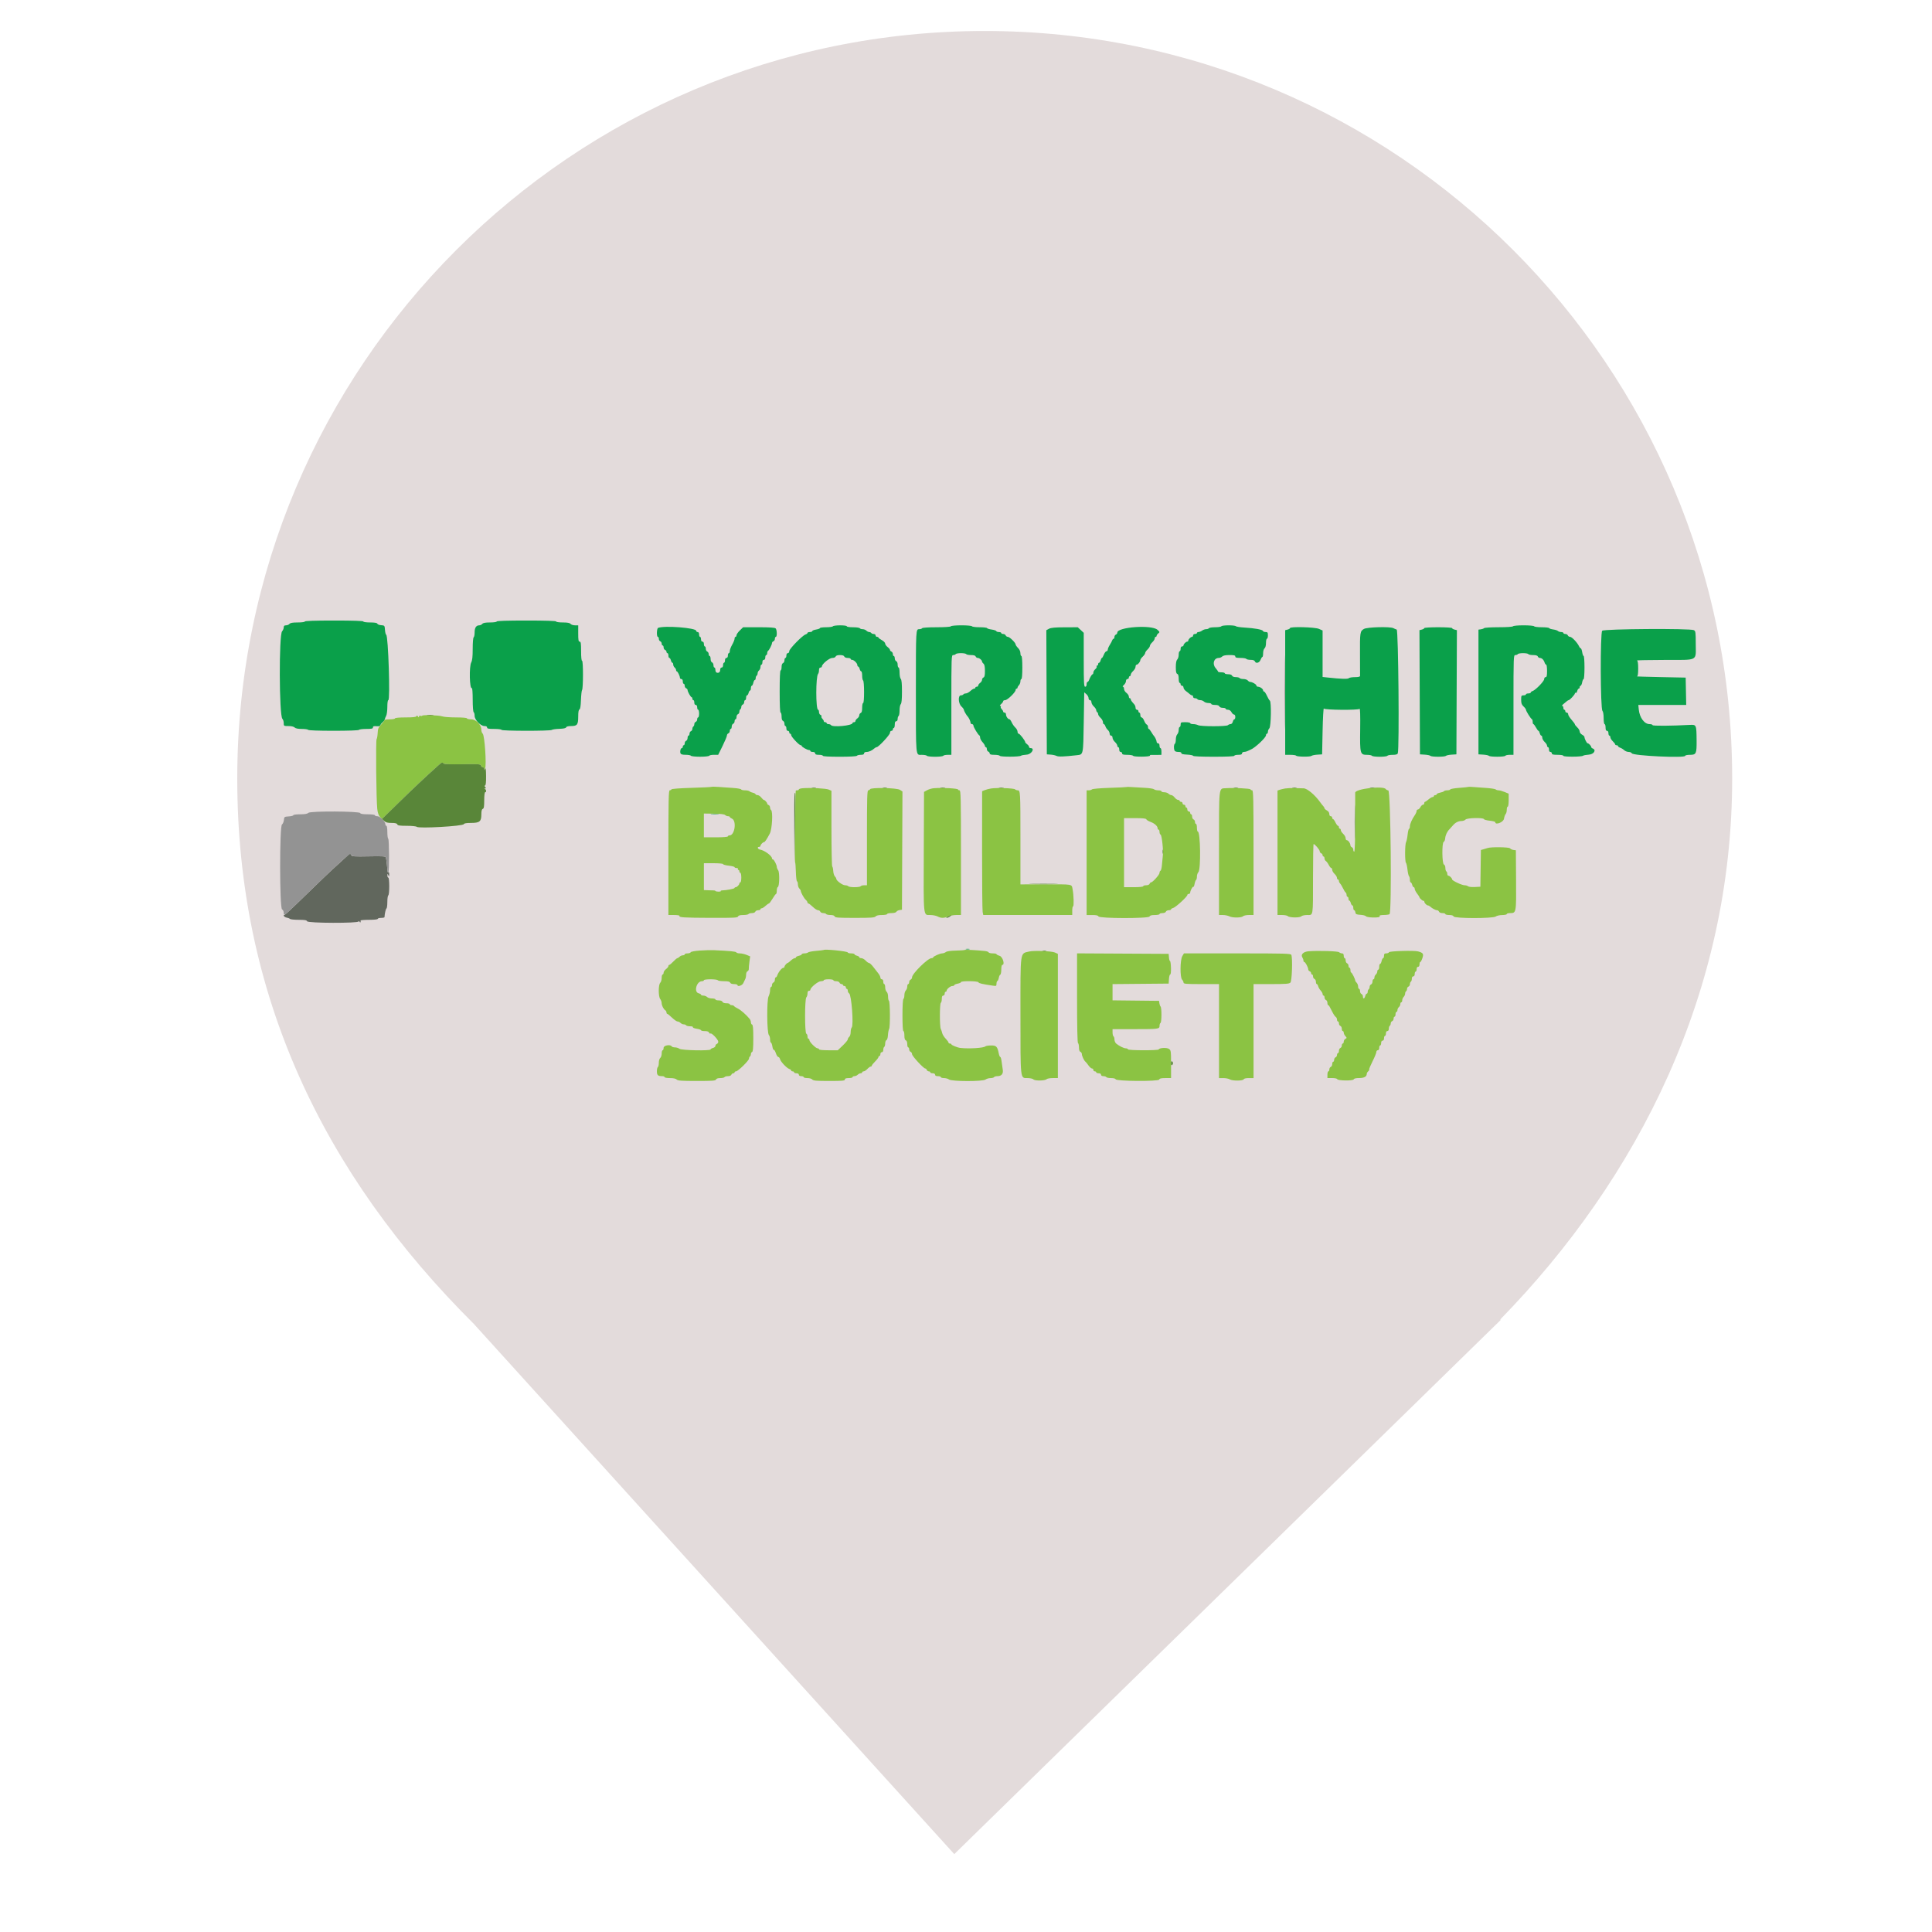 <?xml version="1.0" encoding="UTF-8" standalone="no"?>
<!-- Generator: Gravit.io -->

<svg
   style="isolation:isolate"
   viewBox="0 0 24 24"
   width="24pt"
   height="24pt"
   version="1.1"
   id="svg143"
   sodipodi:docname="mns_bank.svg"
   xml:space="preserve"
   inkscape:export-filename="yorkshire_building_society.svg"
   inkscape:export-xdpi="96"
   inkscape:export-ydpi="96"
   xmlns:inkscape="http://www.inkscape.org/namespaces/inkscape"
   xmlns:sodipodi="http://sodipodi.sourceforge.net/DTD/sodipodi-0.dtd"
   xmlns="http://www.w3.org/2000/svg"
   xmlns:svg="http://www.w3.org/2000/svg"><sodipodi:namedview
     id="namedview145"
     pagecolor="#ffffff"
     bordercolor="#000000"
     borderopacity="0.25"
     inkscape:showpageshadow="2"
     inkscape:pageopacity="0.0"
     inkscape:pagecheckerboard="0"
     inkscape:deskcolor="#d1d1d1"
     inkscape:document-units="pt"
     showgrid="false" /><defs
     id="defs135"><clipPath
       id="_clipPath_Ao34CuVVrB7sENQ35N5dYoRkgJW58WIl"><rect
         width="24"
         height="24"
         id="rect132"
         x="0"
         y="0" /></clipPath></defs><g
     clip-path="url(#_clipPath_Ao34CuVVrB7sENQ35N5dYoRkgJW58WIl)"
     id="g141"
     transform="matrix(0.971,0,0,0.971,0.58,0.284)"><path
       d="m 18.593,16.591 c 1.777,-1.819 2.97,-4.201 2.97,-6.924 0,-5.278 -4.285,-9.563 -9.563,-9.563 -5.278,0 -9.562,4.285 -9.562,9.563 0,2.756 1.088,5.053 3.036,6.987 H 5.473 l 6.138,6.774 6.994,-6.837 z"
       fill="#00afe9"
       id="path137"
       style="fill:#e3dbdb;fill-opacity:1" /></g><style
     type="text/css"
     id="style318">
	.st0{fill:#FCD900;}
	.st1{fill:#F5B32D;}
	.st2{fill:#182745;}
</style><style
     type="text/css"
     id="style942">
	.st0{fill:#0EA1CD;}
</style><style
     type="text/css"
     id="style1096">
	.st0{fill:#0000FF;}
</style><style
     type="text/css"
     id="style1392">
	.st0{fill-rule:evenodd;clip-rule:evenodd;fill:#28479E;}
	.st1{fill-rule:evenodd;clip-rule:evenodd;fill:#009FDF;}
	.st2{fill-rule:evenodd;clip-rule:evenodd;fill:#245EAF;}
	.st3{fill-rule:evenodd;clip-rule:evenodd;fill:#295AAD;}
	.st4{fill-rule:evenodd;clip-rule:evenodd;fill:#1C77C1;}
	.st5{fill-rule:evenodd;clip-rule:evenodd;fill:#009AD9;}
	.st6{fill-rule:evenodd;clip-rule:evenodd;fill:#FFFFFF;}
	.st7{fill-rule:evenodd;clip-rule:evenodd;fill:#00A6E2;}
	.st8{fill-rule:evenodd;clip-rule:evenodd;fill:#25479E;}
	.st9{fill-rule:evenodd;clip-rule:evenodd;}
	.st10{fill-rule:evenodd;clip-rule:evenodd;fill:#0095D6;}
	.st11{fill-rule:evenodd;clip-rule:evenodd;fill:#019BDC;}
	.st12{fill-rule:evenodd;clip-rule:evenodd;fill:#1279C1;}
	.st13{fill-rule:evenodd;clip-rule:evenodd;fill:#1D77C0;}
	.st14{fill-rule:evenodd;clip-rule:evenodd;fill:#FEFEFE;}
</style><g
     id="svgg"
     transform="matrix(0.044,0,0,0.044,3.477,4.372)"><path
       id="path0"
       d="m 7.041,76.1 c 0,0.156 -0.846,0.271 -1.998,0.271 -1.445,0 -2.091,0.112 -2.335,0.406 -0.185,0.224 -0.627,0.406 -0.981,0.406 -0.48,0 -0.644,0.15 -0.644,0.588 0,0.324 -0.207,0.817 -0.46,1.097 -0.918,1.014 -0.843,23.785 0.081,24.709 0.209,0.208 0.379,0.753 0.379,1.211 0,0.816 0.026,0.831 1.335,0.831 0.825,0 1.49,0.156 1.741,0.407 0.271,0.271 0.948,0.406 2.035,0.406 0.895,0 1.7,0.118 1.789,0.261 0.097,0.157 2.964,0.262 7.183,0.262 4.218,0 7.085,-0.105 7.182,-0.262 0.089,-0.143 1.008,-0.261 2.042,-0.261 1.531,0 1.879,-0.079 1.879,-0.427 0,-0.327 0.234,-0.407 0.994,-0.341 0.7,0.06 1.03,-0.034 1.116,-0.318 0.067,-0.222 0.358,-0.592 0.647,-0.823 0.289,-0.231 0.554,-0.596 0.59,-0.812 0.036,-0.217 0.211,-0.66 0.39,-0.985 0.179,-0.325 0.326,-1.453 0.326,-2.505 0,-1.135 0.113,-1.914 0.279,-1.914 0.564,0 -0.016,-18.085 -0.591,-18.441 -0.146,-0.09 -0.301,-0.673 -0.345,-1.295 -0.097,-1.356 -0.095,-1.354 -1.178,-1.436 -0.473,-0.036 -0.92,-0.223 -0.993,-0.415 -0.092,-0.239 -0.734,-0.349 -2.038,-0.349 -1.089,0 -1.905,-0.116 -1.905,-0.271 0,-0.174 -2.934,-0.271 -8.26,-0.271 -5.326,0 -8.26,0.097 -8.26,0.271 m 54.164,0 c 0,0.154 -0.801,0.271 -1.862,0.271 -1.326,0 -1.96,0.117 -2.2,0.406 -0.186,0.224 -0.575,0.406 -0.865,0.406 -0.858,0 -1.302,0.681 -1.302,1.996 0,0.672 -0.122,1.298 -0.271,1.39 -0.154,0.095 -0.27,1.482 -0.27,3.235 0,2.223 -0.114,3.281 -0.412,3.843 -0.627,1.181 -0.475,7.656 0.171,7.257 0.136,-0.084 0.241,1.326 0.241,3.236 0,1.965 0.113,3.455 0.27,3.553 0.149,0.092 0.271,0.562 0.271,1.044 0,1.134 1.691,2.882 2.788,2.882 0.471,0 0.733,0.146 0.733,0.407 0,0.325 0.406,0.406 2.031,0.406 1.126,0 2.031,0.117 2.031,0.262 0,0.337 13.805,0.351 14.211,0.015 0.162,-0.135 1.108,-0.271 2.102,-0.303 1.219,-0.04 1.852,-0.177 1.946,-0.423 0.089,-0.231 0.593,-0.364 1.386,-0.364 1.732,0 2.021,-0.381 2.021,-2.666 0,-1.273 0.111,-1.929 0.338,-2.005 0.23,-0.076 0.369,-0.935 0.434,-2.663 0.052,-1.403 0.192,-2.672 0.312,-2.821 0.338,-0.421 0.349,-8.26 0.012,-8.26 -0.179,0 -0.284,-1.004 -0.284,-2.708 0,-2.227 -0.072,-2.709 -0.406,-2.709 -0.329,0 -0.406,-0.436 -0.406,-2.302 V 77.183 H 83.31 c -0.503,0 -1.066,-0.182 -1.252,-0.406 -0.24,-0.289 -0.874,-0.406 -2.199,-0.406 -1.062,0 -1.863,-0.117 -1.863,-0.271 0,-0.175 -2.979,-0.271 -8.395,-0.271 -5.417,0 -8.396,0.096 -8.396,0.271 m 94.922,1.354 c -0.092,0.149 -0.952,0.271 -1.911,0.271 -0.96,0 -1.745,0.106 -1.745,0.236 0,0.13 -0.487,0.314 -1.083,0.41 -0.596,0.095 -1.083,0.293 -1.083,0.441 0,0.147 -0.305,0.267 -0.677,0.267 -0.373,0 -0.677,0.114 -0.677,0.253 0,0.139 -0.244,0.33 -0.542,0.424 -0.896,0.285 -4.604,4.08 -4.604,4.712 0,0.325 -0.174,0.569 -0.406,0.569 -0.253,0 -0.406,0.256 -0.406,0.677 0,0.373 -0.122,0.677 -0.271,0.677 -0.149,0 -0.271,0.292 -0.271,0.648 0,0.357 -0.183,0.719 -0.406,0.804 -0.255,0.098 -0.407,0.512 -0.407,1.113 0,0.526 -0.121,0.956 -0.27,0.956 -0.173,0 -0.271,2.167 -0.271,5.958 0,3.791 0.098,5.958 0.271,5.958 0.149,0 0.27,0.491 0.27,1.092 0,0.72 0.139,1.145 0.407,1.247 0.223,0.086 0.406,0.448 0.406,0.804 0,0.357 0.122,0.648 0.271,0.648 0.149,0 0.271,0.305 0.271,0.678 0,0.421 0.153,0.677 0.406,0.677 0.223,0 0.406,0.182 0.406,0.406 0,0.223 0.122,0.406 0.271,0.406 0.149,0 0.271,0.178 0.271,0.396 0,0.462 2.249,2.854 2.684,2.854 0.162,0 0.295,0.091 0.296,0.203 0.003,0.272 1.568,1.151 2.052,1.151 0.211,0 0.384,0.122 0.384,0.271 0,0.149 0.305,0.271 0.677,0.271 0.421,0 0.677,0.153 0.677,0.406 0,0.293 0.301,0.406 1.083,0.406 0.596,0 1.084,0.122 1.084,0.271 0,0.17 1.755,0.271 4.723,0.271 2.857,0 4.79,-0.107 4.891,-0.271 0.092,-0.149 0.586,-0.271 1.099,-0.271 0.648,0 0.932,-0.124 0.932,-0.406 0,-0.254 0.256,-0.406 0.681,-0.406 0.689,0 1.568,-0.399 2.239,-1.016 0.203,-0.186 0.486,-0.338 0.631,-0.338 0.52,0 3.761,-3.484 3.761,-4.043 0,-0.319 0.176,-0.561 0.406,-0.561 0.224,0 0.406,-0.183 0.406,-0.407 0,-0.223 0.122,-0.406 0.271,-0.406 0.149,0 0.271,-0.426 0.271,-0.948 0,-0.662 0.123,-0.948 0.406,-0.948 0.25,0 0.407,-0.254 0.407,-0.661 0,-0.363 0.121,-0.736 0.27,-0.828 0.149,-0.092 0.271,-0.806 0.271,-1.587 0,-0.78 0.153,-1.572 0.339,-1.758 0.233,-0.233 0.338,-1.344 0.338,-3.561 0,-2.217 -0.105,-3.328 -0.338,-3.561 -0.186,-0.186 -0.339,-0.985 -0.339,-1.774 0,-0.79 -0.122,-1.435 -0.271,-1.435 -0.149,0 -0.27,-0.37 -0.27,-0.821 0,-0.48 -0.169,-0.886 -0.407,-0.977 -0.223,-0.086 -0.406,-0.448 -0.406,-0.804 0,-0.357 -0.122,-0.648 -0.271,-0.648 -0.149,0 -0.271,-0.248 -0.271,-0.55 0,-0.303 -0.182,-0.621 -0.406,-0.706 -0.223,-0.086 -0.406,-0.297 -0.406,-0.469 0,-0.172 -0.305,-0.542 -0.677,-0.822 -0.372,-0.279 -0.677,-0.716 -0.677,-0.969 0,-0.254 -0.427,-0.691 -0.948,-0.972 -0.521,-0.281 -0.948,-0.604 -0.948,-0.719 0,-0.116 -0.183,-0.21 -0.406,-0.21 -0.223,0 -0.406,-0.182 -0.406,-0.406 0,-0.223 -0.237,-0.406 -0.526,-0.406 -0.289,0 -0.601,-0.122 -0.693,-0.271 -0.092,-0.149 -0.352,-0.271 -0.577,-0.271 -0.225,0 -0.592,-0.183 -0.816,-0.406 -0.223,-0.223 -0.695,-0.406 -1.048,-0.406 -0.353,0 -0.717,-0.122 -0.809,-0.271 -0.092,-0.149 -0.952,-0.271 -1.911,-0.271 -0.983,0 -1.745,-0.118 -1.745,-0.271 0,-0.154 -0.807,-0.271 -1.88,-0.271 -1.033,0 -1.955,0.122 -2.047,0.271 m 33.311,0 c -0.099,0.161 -1.758,0.271 -4.062,0.271 -2.305,0 -3.963,0.111 -4.063,0.271 -0.092,0.149 -0.451,0.271 -0.799,0.271 -0.971,0 -0.961,-0.175 -0.961,17.32 0,19.275 -0.101,18.157 1.643,18.157 0.717,0 1.38,0.122 1.472,0.271 0.092,0.149 1.128,0.271 2.302,0.271 1.174,0 2.209,-0.122 2.301,-0.271 0.093,-0.149 0.648,-0.271 1.235,-0.271 h 1.067 V 99.661 c 0,-13.759 0.013,-14.082 0.526,-14.082 0.289,0 0.601,-0.122 0.693,-0.271 0.092,-0.149 0.762,-0.271 1.49,-0.271 0.727,0 1.397,0.122 1.489,0.271 0.092,0.149 0.696,0.271 1.341,0.271 0.794,0 1.224,0.131 1.33,0.406 0.086,0.224 0.351,0.406 0.59,0.406 0.476,0 1.208,0.625 1.208,1.031 0,0.141 0.182,0.409 0.406,0.594 0.282,0.234 0.406,0.856 0.406,2.036 0,1.259 -0.105,1.738 -0.406,1.854 -0.224,0.085 -0.406,0.376 -0.406,0.646 0,0.27 -0.244,0.666 -0.542,0.881 -0.298,0.214 -0.542,0.546 -0.542,0.736 0,0.191 -0.182,0.347 -0.406,0.347 -0.223,0 -0.406,0.122 -0.406,0.271 0,0.149 -0.154,0.271 -0.341,0.271 -0.188,0 -0.67,0.304 -1.072,0.677 -0.401,0.372 -0.972,0.677 -1.267,0.677 -0.296,0 -0.613,0.122 -0.705,0.27 -0.092,0.149 -0.404,0.271 -0.693,0.271 -0.858,0 -0.746,2.307 0.151,3.138 0.372,0.346 0.677,0.76 0.677,0.921 0,0.269 0.744,1.581 1.077,1.899 0.321,0.307 0.819,1.375 0.819,1.757 0,0.225 0.183,0.41 0.406,0.41 0.223,0 0.406,0.185 0.406,0.412 0,0.428 1.337,2.635 1.693,2.793 0.112,0.049 0.203,0.329 0.203,0.621 0,0.292 0.305,0.859 0.677,1.261 0.372,0.401 0.677,0.884 0.677,1.071 0,0.188 0.122,0.342 0.271,0.342 0.149,0 0.271,0.247 0.271,0.55 0,0.302 0.183,0.62 0.406,0.706 0.223,0.085 0.406,0.325 0.406,0.533 0,0.271 0.375,0.377 1.338,0.377 0.736,0 1.417,0.127 1.512,0.281 0.207,0.334 5.543,0.314 5.959,-0.022 0.152,-0.123 0.884,-0.263 1.625,-0.309 1.373,-0.087 2.416,-1.846 1.093,-1.846 -0.233,0 -0.423,-0.156 -0.423,-0.346 0,-0.191 -0.244,-0.522 -0.542,-0.737 -0.298,-0.215 -0.541,-0.484 -0.541,-0.598 0,-0.416 -1.5,-2.361 -1.828,-2.371 -0.187,-0.005 -0.339,-0.27 -0.339,-0.588 0,-0.318 -0.283,-0.841 -0.629,-1.161 -0.346,-0.321 -0.802,-0.975 -1.014,-1.453 -0.212,-0.479 -0.486,-0.87 -0.609,-0.87 -0.42,0 -0.998,-0.773 -0.998,-1.335 0,-0.318 -0.176,-0.561 -0.406,-0.561 -0.223,0 -0.406,-0.131 -0.406,-0.29 0,-0.16 -0.184,-0.474 -0.409,-0.699 -0.225,-0.225 -0.339,-0.521 -0.255,-0.658 0.085,-0.137 0.006,-0.249 -0.174,-0.249 -0.181,0 -0.066,-0.227 0.255,-0.505 0.32,-0.279 0.583,-0.644 0.583,-0.813 0,-0.169 0.258,-0.307 0.574,-0.307 0.637,0 2.946,-2.243 2.946,-2.863 0,-0.212 0.122,-0.386 0.271,-0.386 0.149,0 0.271,-0.131 0.271,-0.291 0,-0.159 0.183,-0.473 0.406,-0.696 0.224,-0.223 0.406,-0.702 0.406,-1.064 0,-0.362 0.122,-0.658 0.271,-0.658 0.166,0 0.271,-1.263 0.271,-3.249 0,-1.986 -0.105,-3.25 -0.271,-3.25 -0.149,0 -0.271,-0.36 -0.271,-0.8 0,-0.493 -0.26,-1.061 -0.677,-1.478 -0.372,-0.372 -0.677,-0.815 -0.677,-0.983 0,-0.489 -1.699,-2.156 -2.197,-2.156 -0.249,0 -0.523,-0.182 -0.609,-0.406 -0.086,-0.223 -0.403,-0.406 -0.706,-0.406 -0.302,0 -0.55,-0.122 -0.55,-0.271 0,-0.149 -0.294,-0.271 -0.654,-0.271 -0.36,0 -0.696,-0.121 -0.745,-0.269 -0.05,-0.148 -0.639,-0.345 -1.309,-0.437 -0.67,-0.092 -1.259,-0.275 -1.309,-0.408 -0.05,-0.132 -0.987,-0.24 -2.083,-0.24 -1.096,0 -2.068,-0.122 -2.16,-0.271 -0.094,-0.152 -1.397,-0.271 -2.979,-0.271 -1.582,0 -2.885,0.119 -2.979,0.271 m 76.371,0 c -0.092,0.149 -0.884,0.271 -1.76,0.271 -0.876,0 -1.669,0.122 -1.761,0.271 -0.092,0.149 -0.441,0.271 -0.776,0.271 -0.335,0 -0.846,0.179 -1.135,0.397 -0.289,0.219 -0.739,0.402 -1,0.407 -0.261,0.004 -0.474,0.13 -0.474,0.279 0,0.149 -0.244,0.271 -0.541,0.271 -0.301,0 -0.542,0.18 -0.542,0.406 0,0.224 -0.131,0.406 -0.29,0.406 -0.375,0 -1.064,0.689 -1.064,1.064 0,0.16 -0.131,0.29 -0.29,0.29 -0.375,0 -1.064,0.689 -1.064,1.064 0,0.16 -0.183,0.291 -0.407,0.291 -0.252,0 -0.406,0.255 -0.406,0.677 0,0.372 -0.122,0.677 -0.271,0.677 -0.149,0 -0.27,0.435 -0.27,0.967 0,0.532 -0.183,1.15 -0.407,1.373 -0.277,0.277 -0.406,0.962 -0.406,2.156 0,1.305 0.103,1.789 0.406,1.905 0.276,0.106 0.407,0.538 0.407,1.346 0,0.654 0.121,1.19 0.27,1.19 0.149,0 0.271,0.182 0.271,0.406 0,0.223 0.183,0.406 0.406,0.406 0.224,0 0.407,0.227 0.407,0.504 0,0.277 0.318,0.734 0.707,1.015 0.389,0.282 0.867,0.665 1.064,0.851 0.196,0.186 0.487,0.338 0.647,0.338 0.159,0 0.29,0.183 0.29,0.407 0,0.223 0.236,0.406 0.526,0.406 0.289,0 0.601,0.122 0.693,0.271 0.092,0.149 0.456,0.27 0.809,0.27 0.353,0 0.824,0.183 1.048,0.407 0.223,0.223 0.78,0.406 1.238,0.406 0.457,0 0.831,0.122 0.831,0.271 0,0.149 0.475,0.27 1.055,0.27 0.687,0 1.108,0.142 1.21,0.407 0.091,0.237 0.497,0.406 0.977,0.406 0.451,0 0.821,0.122 0.821,0.271 0,0.149 0.284,0.271 0.631,0.271 0.396,0 0.766,0.252 0.994,0.677 0.199,0.372 0.524,0.677 0.722,0.677 0.204,0 0.361,0.294 0.361,0.677 0,0.372 -0.12,0.677 -0.266,0.677 -0.146,0 -0.342,0.304 -0.435,0.677 -0.098,0.388 -0.366,0.677 -0.628,0.677 -0.252,0 -0.593,0.135 -0.758,0.3 -0.399,0.398 -7.685,0.394 -8.431,-0.006 -0.302,-0.162 -0.924,-0.294 -1.38,-0.294 -0.457,0 -0.831,-0.122 -0.831,-0.271 0,-0.149 -0.609,-0.271 -1.354,-0.271 -1.263,0 -1.354,0.045 -1.354,0.677 0,0.373 -0.122,0.677 -0.271,0.677 -0.149,0 -0.27,0.375 -0.27,0.832 0,0.458 -0.183,1.015 -0.407,1.238 -0.223,0.224 -0.406,0.878 -0.406,1.454 0,0.577 -0.122,1.124 -0.271,1.216 -0.301,0.186 -0.359,1.213 -0.106,1.873 0.105,0.274 0.495,0.429 1.083,0.429 0.591,0 0.895,0.121 0.851,0.338 -0.047,0.236 0.448,0.363 1.625,0.419 0.931,0.045 1.693,0.197 1.693,0.339 0,0.155 2.316,0.258 5.823,0.258 3.701,0 5.822,-0.099 5.822,-0.271 0,-0.149 0.488,-0.271 1.083,-0.271 0.783,0 1.084,-0.113 1.084,-0.406 0,-0.227 0.241,-0.406 0.545,-0.406 0.3,0 0.757,-0.113 1.016,-0.251 0.258,-0.139 0.653,-0.321 0.876,-0.405 1.2,-0.453 4.333,-3.385 4.333,-4.054 0,-0.24 0.122,-0.436 0.271,-0.436 0.149,0 0.271,-0.252 0.271,-0.561 0,-0.308 0.183,-0.744 0.406,-0.967 0.483,-0.483 0.604,-7.525 0.135,-7.816 -0.15,-0.092 -0.518,-0.708 -0.819,-1.37 -0.302,-0.661 -0.667,-1.202 -0.812,-1.202 -0.145,0 -0.264,-0.139 -0.264,-0.309 0,-0.416 -0.837,-1.026 -1.422,-1.036 -0.261,-0.005 -0.475,-0.161 -0.476,-0.348 -0.002,-0.34 -1.185,-1.015 -1.779,-1.015 -0.176,0 -0.471,-0.183 -0.656,-0.406 -0.186,-0.224 -0.742,-0.407 -1.236,-0.407 -0.495,0 -0.974,-0.122 -1.066,-0.27 -0.092,-0.149 -0.574,-0.271 -1.071,-0.271 -0.552,0 -0.963,-0.158 -1.058,-0.407 -0.098,-0.254 -0.512,-0.406 -1.113,-0.406 -0.526,0 -0.956,-0.122 -0.956,-0.271 0,-0.149 -0.427,-0.27 -0.948,-0.27 -0.521,0 -0.948,-0.092 -0.948,-0.203 0,-0.112 -0.306,-0.559 -0.68,-0.994 -1.021,-1.187 -0.486,-2.866 0.912,-2.866 0.298,0 0.725,-0.182 0.948,-0.406 0.272,-0.272 0.95,-0.406 2.051,-0.406 1.281,0 1.644,0.09 1.644,0.406 0,0.311 0.344,0.406 1.473,0.406 0.811,0 1.549,0.122 1.641,0.271 0.092,0.149 0.635,0.271 1.206,0.271 0.673,0 1.093,0.143 1.194,0.406 0.28,0.729 1.277,0.478 1.61,-0.406 0.169,-0.447 0.402,-0.812 0.518,-0.812 0.117,0 0.212,-0.473 0.212,-1.051 0,-0.603 0.173,-1.193 0.406,-1.387 0.248,-0.206 0.406,-0.799 0.406,-1.523 0,-0.652 0.122,-1.185 0.271,-1.185 0.149,0 0.271,-0.427 0.271,-0.948 0,-0.822 -0.087,-0.948 -0.655,-0.948 -0.36,0 -0.701,-0.14 -0.758,-0.312 -0.127,-0.38 -2.306,-0.778 -5.222,-0.952 -1.192,-0.071 -2.283,-0.242 -2.424,-0.38 -0.347,-0.339 -3.865,-0.322 -4.076,0.019 m 82.329,0 c -0.099,0.16 -1.745,0.271 -4.024,0.271 -2.121,0 -3.972,0.112 -4.114,0.248 -0.142,0.136 -0.562,0.289 -0.934,0.339 l -0.677,0.09 v 17.603 17.604 l 1.354,0.084 c 0.744,0.046 1.47,0.198 1.611,0.338 0.345,0.341 4.405,0.327 4.618,-0.016 0.092,-0.149 0.647,-0.271 1.234,-0.271 h 1.068 V 99.661 c 0,-13.759 0.012,-14.082 0.525,-14.082 0.289,0 0.601,-0.122 0.693,-0.271 0.092,-0.149 0.763,-0.271 1.49,-0.271 0.727,0 1.397,0.122 1.489,0.271 0.092,0.149 0.696,0.271 1.341,0.271 0.794,0 1.225,0.131 1.33,0.406 0.086,0.224 0.351,0.406 0.59,0.406 0.545,0 1.08,0.525 1.326,1.299 0.104,0.329 0.303,0.597 0.442,0.597 0.139,0 0.252,0.792 0.252,1.76 0,1.385 -0.087,1.761 -0.406,1.761 -0.229,0 -0.406,0.242 -0.406,0.557 0,0.601 -2.441,3.113 -3.285,3.381 -0.279,0.088 -0.507,0.274 -0.507,0.413 0,0.139 -0.304,0.253 -0.677,0.253 -0.372,0 -0.677,0.122 -0.677,0.27 0,0.149 -0.304,0.271 -0.677,0.271 -0.625,0 -0.677,0.097 -0.677,1.256 0,0.991 0.143,1.387 0.677,1.882 0.373,0.346 0.677,0.758 0.677,0.917 0,0.37 1.361,2.551 1.666,2.671 0.126,0.049 0.23,0.384 0.23,0.744 0,0.36 0.094,0.655 0.209,0.655 0.115,0 0.439,0.426 0.72,0.948 0.281,0.521 0.6,0.948 0.709,0.948 0.109,0 0.275,0.304 0.369,0.677 0.093,0.372 0.289,0.677 0.435,0.677 0.147,0 0.266,0.26 0.266,0.578 0,0.318 0.305,0.861 0.677,1.206 0.373,0.345 0.677,0.816 0.677,1.046 0,0.231 0.122,0.42 0.271,0.42 0.149,0 0.271,0.304 0.271,0.677 0,0.421 0.153,0.677 0.406,0.677 0.223,0 0.406,0.182 0.406,0.406 0,0.316 0.361,0.406 1.625,0.406 0.945,0 1.625,0.118 1.625,0.282 0,0.337 5.138,0.316 5.559,-0.024 0.153,-0.123 0.884,-0.262 1.625,-0.308 1.427,-0.09 2.199,-1.317 1.094,-1.741 -0.233,-0.089 -0.424,-0.28 -0.424,-0.424 0,-0.318 -0.688,-1.034 -0.996,-1.037 -0.247,-0.002 -0.9,-1.285 -0.9,-1.766 0,-0.169 -0.305,-0.47 -0.677,-0.669 -0.372,-0.199 -0.677,-0.602 -0.677,-0.895 0,-0.293 -0.305,-0.815 -0.677,-1.16 -0.372,-0.345 -0.677,-0.733 -0.677,-0.862 0,-0.129 -0.426,-0.714 -0.948,-1.299 -0.521,-0.586 -0.947,-1.278 -0.948,-1.539 0,-0.261 -0.183,-0.474 -0.406,-0.474 -0.223,0 -0.406,-0.183 -0.406,-0.406 0,-0.224 -0.122,-0.406 -0.271,-0.406 -0.149,0 -0.271,-0.244 -0.271,-0.542 0,-0.298 -0.14,-0.542 -0.312,-0.542 -0.172,0 -0.02,-0.241 0.338,-0.536 0.358,-0.295 0.798,-0.661 0.978,-0.813 0.18,-0.151 0.403,-0.276 0.495,-0.276 0.295,0 1.751,-1.571 1.751,-1.891 0,-0.169 0.109,-0.24 0.242,-0.158 0.133,0.083 0.318,-0.154 0.411,-0.525 0.093,-0.372 0.289,-0.675 0.435,-0.675 0.147,0 0.266,-0.183 0.266,-0.407 0,-0.223 0.116,-0.406 0.259,-0.406 0.142,0 0.338,-0.426 0.436,-0.948 0.098,-0.521 0.286,-0.948 0.418,-0.948 0.133,0 0.241,-1.462 0.241,-3.249 0,-1.788 -0.106,-3.25 -0.236,-3.25 -0.13,0 -0.314,-0.488 -0.409,-1.084 -0.096,-0.595 -0.275,-1.083 -0.398,-1.083 -0.123,0 -0.352,-0.274 -0.508,-0.609 -0.483,-1.035 -2.013,-2.641 -2.517,-2.641 -0.263,0 -0.548,-0.182 -0.634,-0.406 -0.085,-0.223 -0.403,-0.406 -0.706,-0.406 -0.302,0 -0.55,-0.122 -0.55,-0.271 0,-0.149 -0.28,-0.271 -0.623,-0.271 -0.342,0 -0.756,-0.133 -0.919,-0.297 -0.164,-0.163 -0.767,-0.358 -1.341,-0.434 -0.574,-0.076 -1.084,-0.247 -1.134,-0.38 -0.05,-0.134 -0.987,-0.243 -2.083,-0.243 -1.096,0 -2.068,-0.122 -2.16,-0.271 -0.094,-0.152 -1.397,-0.271 -2.979,-0.271 -1.582,0 -2.885,0.119 -2.979,0.271 m -241.368,0.45 c -0.404,0.164 -0.467,2.529 -0.067,2.529 0.149,0 0.271,0.248 0.271,0.55 0,0.303 0.182,0.621 0.406,0.706 0.223,0.086 0.406,0.387 0.406,0.669 0,0.282 0.122,0.513 0.271,0.513 0.149,0 0.271,0.247 0.271,0.55 0,0.302 0.182,0.62 0.406,0.706 0.223,0.086 0.406,0.325 0.406,0.533 0,0.207 0.122,0.377 0.271,0.377 0.149,0 0.271,0.305 0.271,0.677 0,0.373 0.119,0.677 0.265,0.677 0.147,0 0.343,0.305 0.436,0.677 0.093,0.373 0.279,0.677 0.411,0.677 0.133,0 0.242,0.229 0.242,0.509 0,0.28 0.183,0.66 0.406,0.846 0.224,0.185 0.406,0.505 0.406,0.71 0,0.205 0.092,0.374 0.203,0.375 0.244,0.002 0.881,1.314 0.881,1.812 0,0.194 0.182,0.352 0.406,0.352 0.253,0 0.406,0.256 0.406,0.677 0,0.373 0.122,0.677 0.271,0.677 0.149,0 0.271,0.248 0.271,0.551 0,0.302 0.183,0.62 0.406,0.706 0.223,0.085 0.406,0.315 0.406,0.511 0,0.461 0.887,2.02 1.151,2.022 0.112,0.001 0.203,0.185 0.203,0.408 0,0.224 0.122,0.406 0.271,0.406 0.149,0 0.271,0.305 0.271,0.677 0,0.422 0.153,0.677 0.406,0.677 0.253,0 0.406,0.256 0.406,0.678 0,0.372 0.122,0.677 0.271,0.677 0.149,0 0.271,0.487 0.271,1.083 0,0.596 -0.122,1.083 -0.271,1.083 -0.149,0 -0.271,0.248 -0.271,0.55 0,0.303 -0.182,0.621 -0.406,0.706 -0.223,0.086 -0.406,0.38 -0.406,0.653 0,0.273 -0.122,0.572 -0.271,0.664 -0.149,0.092 -0.271,0.391 -0.271,0.664 0,0.273 -0.183,0.567 -0.406,0.653 -0.223,0.085 -0.406,0.403 -0.406,0.706 0,0.302 -0.122,0.55 -0.271,0.55 -0.149,0 -0.271,0.291 -0.271,0.648 0,0.356 -0.183,0.718 -0.406,0.804 -0.223,0.085 -0.406,0.403 -0.406,0.706 0,0.302 -0.122,0.55 -0.271,0.55 -0.149,0 -0.271,0.183 -0.271,0.406 0,0.224 -0.114,0.406 -0.252,0.406 -0.353,0 -0.607,0.917 -0.402,1.452 0.125,0.327 0.516,0.444 1.48,0.444 0.72,0 1.384,0.122 1.476,0.271 0.092,0.149 1.25,0.271 2.573,0.271 1.323,0 2.481,-0.122 2.573,-0.271 0.092,-0.149 0.703,-0.271 1.357,-0.271 h 1.19 l 1.232,-2.5 c 0.677,-1.375 1.231,-2.702 1.231,-2.95 0,-0.247 0.183,-0.52 0.406,-0.606 0.223,-0.086 0.406,-0.403 0.406,-0.706 0,-0.302 0.122,-0.55 0.271,-0.55 0.149,0 0.271,-0.292 0.271,-0.648 0,-0.357 0.183,-0.718 0.406,-0.804 0.224,-0.086 0.406,-0.404 0.406,-0.706 0,-0.303 0.122,-0.55 0.271,-0.55 0.149,0 0.271,-0.292 0.271,-0.648 0,-0.357 0.183,-0.719 0.406,-0.804 0.224,-0.086 0.406,-0.397 0.406,-0.69 0,-0.294 0.122,-0.61 0.271,-0.702 0.149,-0.092 0.271,-0.391 0.271,-0.664 0,-0.273 0.183,-0.567 0.406,-0.652 0.224,-0.086 0.407,-0.404 0.407,-0.706 0,-0.303 0.121,-0.551 0.27,-0.551 0.149,0 0.271,-0.304 0.271,-0.677 0,-0.372 0.12,-0.677 0.266,-0.677 0.146,0 0.342,-0.304 0.435,-0.677 0.094,-0.372 0.279,-0.677 0.412,-0.677 0.133,0 0.241,-0.304 0.241,-0.677 0,-0.372 0.112,-0.677 0.25,-0.677 0.137,0 0.329,-0.366 0.427,-0.812 0.098,-0.447 0.291,-0.813 0.428,-0.813 0.137,0 0.249,-0.236 0.249,-0.525 0,-0.29 0.122,-0.601 0.271,-0.694 0.149,-0.092 0.271,-0.389 0.271,-0.659 0,-0.271 0.183,-0.645 0.406,-0.83 0.224,-0.185 0.406,-0.627 0.406,-0.981 0,-0.354 0.122,-0.644 0.271,-0.644 0.149,0 0.271,-0.305 0.271,-0.677 0,-0.421 0.154,-0.677 0.406,-0.677 0.253,0 0.407,-0.256 0.407,-0.677 0,-0.372 0.121,-0.677 0.27,-0.677 0.149,0 0.271,-0.237 0.271,-0.526 0,-0.289 0.114,-0.596 0.254,-0.682 0.323,-0.2 1.1,-1.747 1.1,-2.19 0,-0.185 0.183,-0.406 0.406,-0.492 0.224,-0.085 0.407,-0.403 0.407,-0.706 0,-0.302 0.122,-0.55 0.271,-0.55 0.383,0 0.337,-1.991 -0.055,-2.383 -0.226,-0.226 -1.67,-0.325 -4.752,-0.325 h -4.428 l -0.935,0.908 c -0.514,0.499 -0.934,1.108 -0.934,1.354 0,0.245 -0.122,0.446 -0.271,0.446 -0.149,0 -0.271,0.232 -0.271,0.514 0,0.283 -0.303,1.045 -0.673,1.693 -0.371,0.648 -0.676,1.453 -0.678,1.788 -10e-4,0.335 -0.125,0.609 -0.274,0.609 -0.149,0 -0.27,0.305 -0.27,0.677 0,0.422 -0.154,0.677 -0.407,0.677 -0.252,0 -0.406,0.256 -0.406,0.677 0,0.373 -0.122,0.677 -0.271,0.677 -0.149,0 -0.271,0.305 -0.271,0.677 0,0.422 -0.153,0.678 -0.406,0.678 -0.248,0 -0.406,0.252 -0.406,0.648 0,0.666 -0.419,0.987 -1.016,0.779 -0.186,-0.065 -0.338,-0.413 -0.338,-0.773 0,-0.36 -0.122,-0.654 -0.271,-0.654 -0.149,0 -0.271,-0.292 -0.271,-0.649 0,-0.356 -0.183,-0.718 -0.406,-0.804 -0.237,-0.091 -0.406,-0.496 -0.406,-0.976 0,-0.452 -0.122,-0.821 -0.271,-0.821 -0.149,0 -0.271,-0.248 -0.271,-0.55 0,-0.303 -0.183,-0.621 -0.406,-0.706 -0.223,-0.086 -0.406,-0.448 -0.406,-0.804 0,-0.357 -0.122,-0.648 -0.271,-0.648 -0.149,0 -0.271,-0.305 -0.271,-0.678 0,-0.421 -0.153,-0.677 -0.406,-0.677 -0.253,0 -0.406,-0.255 -0.406,-0.677 0,-0.372 -0.122,-0.677 -0.271,-0.677 -0.149,0 -0.271,-0.304 -0.271,-0.677 0,-0.421 -0.153,-0.677 -0.406,-0.677 -0.224,0 -0.407,-0.152 -0.409,-0.338 -0.005,-0.853 -8.991,-1.551 -10.763,-0.837 m 110.357,0.248 -0.746,0.405 0.069,17.526 0.07,17.526 1.083,0.075 c 0.596,0.041 1.341,0.205 1.656,0.364 0.54,0.274 2.056,0.222 5.705,-0.194 1.896,-0.216 1.828,0.106 1.983,-9.409 l 0.135,-8.35 0.609,0.528 c 0.335,0.291 0.61,0.789 0.61,1.107 0,0.333 0.172,0.577 0.406,0.577 0.234,0 0.406,0.245 0.406,0.579 0,0.318 0.305,0.86 0.677,1.205 0.372,0.346 0.677,0.809 0.677,1.031 0,0.222 0.122,0.479 0.271,0.571 0.149,0.092 0.271,0.348 0.271,0.57 0,0.222 0.304,0.686 0.677,1.031 0.372,0.345 0.677,0.888 0.677,1.206 0,0.318 0.114,0.578 0.252,0.578 0.139,0 0.34,0.274 0.445,0.609 0.106,0.335 0.419,0.807 0.696,1.048 0.276,0.24 0.503,0.697 0.503,1.015 0,0.333 0.172,0.578 0.406,0.578 0.234,0 0.406,0.244 0.406,0.578 0,0.318 0.305,0.861 0.677,1.206 0.373,0.345 0.677,0.816 0.677,1.046 0,0.231 0.122,0.42 0.271,0.42 0.149,0 0.271,0.304 0.271,0.677 0,0.421 0.153,0.677 0.406,0.677 0.223,0 0.406,0.182 0.406,0.406 0,0.311 0.345,0.406 1.474,0.406 0.81,0 1.552,0.127 1.647,0.281 0.21,0.341 4.733,0.298 4.733,-0.045 0,-0.13 0.091,-0.221 0.203,-0.204 0.112,0.018 0.843,0.018 1.625,0 l 1.422,-0.032 v -0.948 c 0,-0.521 -0.122,-0.948 -0.271,-0.948 -0.149,0 -0.271,-0.304 -0.271,-0.677 0,-0.421 -0.153,-0.677 -0.406,-0.677 -0.223,0 -0.406,-0.184 -0.406,-0.41 0,-0.396 -0.514,-1.479 -0.833,-1.756 -0.086,-0.075 -0.386,-0.532 -0.668,-1.016 -0.281,-0.484 -0.607,-0.88 -0.724,-0.88 -0.117,0 -0.213,-0.248 -0.213,-0.55 0,-0.303 -0.162,-0.613 -0.36,-0.689 -0.198,-0.076 -0.525,-0.559 -0.727,-1.074 -0.202,-0.515 -0.528,-0.937 -0.723,-0.937 -0.199,0 -0.356,-0.298 -0.356,-0.677 0,-0.372 -0.122,-0.677 -0.271,-0.677 -0.149,0 -0.271,-0.183 -0.271,-0.406 0,-0.224 -0.183,-0.406 -0.406,-0.406 -0.23,0 -0.406,-0.243 -0.406,-0.561 0,-0.309 -0.153,-0.731 -0.339,-0.939 -0.803,-0.896 -1.015,-1.202 -1.015,-1.468 0,-0.155 -0.122,-0.282 -0.271,-0.282 -0.149,0 -0.271,-0.227 -0.271,-0.504 0,-0.277 -0.305,-0.732 -0.677,-1.012 -0.373,-0.28 -0.677,-0.784 -0.677,-1.121 0,-0.337 -0.141,-0.613 -0.312,-0.613 -0.172,0 -0.05,-0.228 0.27,-0.506 0.321,-0.278 0.584,-0.765 0.584,-1.083 0,-0.333 0.172,-0.578 0.406,-0.578 0.223,0 0.406,-0.182 0.406,-0.406 0,-0.223 0.122,-0.406 0.271,-0.406 0.149,0 0.271,-0.189 0.271,-0.419 0,-0.231 0.304,-0.702 0.677,-1.047 0.372,-0.345 0.677,-0.888 0.677,-1.206 0,-0.318 0.139,-0.578 0.308,-0.578 0.375,0 1.025,-0.815 1.037,-1.299 0.005,-0.194 0.314,-0.634 0.686,-0.979 0.372,-0.345 0.679,-0.796 0.682,-1.003 0.002,-0.206 0.307,-0.662 0.677,-1.013 0.369,-0.351 0.672,-0.813 0.672,-1.028 0,-0.215 0.305,-0.673 0.677,-1.018 0.372,-0.346 0.677,-0.827 0.677,-1.071 0,-0.243 0.122,-0.443 0.271,-0.443 0.149,0 0.271,-0.139 0.271,-0.308 0,-0.17 0.213,-0.475 0.474,-0.677 0.443,-0.343 0.426,-0.41 -0.257,-1.02 -1.645,-1.469 -11.321,-0.784 -11.321,0.801 0,0.225 -0.183,0.479 -0.406,0.565 -0.223,0.085 -0.406,0.386 -0.406,0.668 0,0.282 -0.108,0.513 -0.24,0.513 -0.131,0 -0.312,0.213 -0.403,0.474 -0.09,0.261 -0.4,0.839 -0.688,1.286 -0.289,0.447 -0.534,1.026 -0.545,1.287 -0.011,0.26 -0.18,0.474 -0.376,0.474 -0.195,0 -0.523,0.426 -0.727,0.947 -0.205,0.522 -0.458,0.948 -0.563,0.948 -0.105,0 -0.267,0.305 -0.361,0.677 -0.093,0.373 -0.289,0.677 -0.436,0.677 -0.146,0 -0.265,0.183 -0.265,0.407 0,0.223 -0.129,0.406 -0.287,0.406 -0.158,0 -0.213,0.119 -0.124,0.263 0.09,0.145 -0.086,0.477 -0.39,0.738 -0.304,0.26 -0.553,0.69 -0.553,0.955 0,0.265 -0.093,0.481 -0.207,0.481 -0.207,0 -0.696,0.803 -1.032,1.693 -0.098,0.261 -0.286,0.474 -0.418,0.474 -0.131,0 -0.239,0.304 -0.239,0.677 0,0.421 -0.153,0.677 -0.406,0.677 -0.352,0 -0.406,-1.026 -0.406,-7.61 v -7.609 l -0.842,-0.786 -0.841,-0.786 -3.695,0.011 c -2.75,0.008 -3.886,0.114 -4.442,0.416 m 68.046,-0.185 c 0,0.132 -0.305,0.318 -0.677,0.411 l -0.677,0.17 v 17.598 17.598 h 1.473 c 0.811,0 1.538,0.105 1.617,0.233 0.203,0.328 3.939,0.385 4.324,0.066 0.175,-0.145 0.924,-0.303 1.665,-0.349 l 1.347,-0.085 0.136,-6.635 c 0.074,-3.65 0.234,-6.483 0.354,-6.297 0.268,0.414 9.678,0.489 10.086,0.081 0.162,-0.163 0.226,1.941 0.174,5.712 -0.097,7.019 -0.028,7.274 1.969,7.274 0.658,0 1.272,0.122 1.364,0.271 0.092,0.149 1.067,0.271 2.166,0.271 1.1,0 2.075,-0.122 2.167,-0.271 0.092,-0.149 0.756,-0.271 1.476,-0.271 0.944,0 1.355,-0.119 1.474,-0.428 0.467,-1.216 0.169,-34.794 -0.31,-34.942 -0.26,-0.081 -0.685,-0.26 -0.944,-0.398 -0.898,-0.479 -7.377,-0.307 -8.296,0.221 -1.11,0.636 -1.159,0.963 -1.117,7.363 0.021,3.064 0.029,5.723 0.018,5.909 -0.013,0.226 -0.498,0.339 -1.455,0.339 -0.789,0 -1.567,0.132 -1.729,0.293 -0.285,0.285 -2.129,0.23 -5.84,-0.174 l -1.557,-0.169 V 85.2 78.642 l -1.039,-0.459 c -1.137,-0.501 -8.169,-0.688 -8.169,-0.216 m 37.914,0 c 0,0.132 -0.305,0.318 -0.679,0.411 l -0.679,0.171 0.07,17.53 0.07,17.53 1.354,0.084 c 0.745,0.046 1.47,0.198 1.611,0.338 0.335,0.332 4.025,0.332 4.36,0 0.142,-0.14 0.867,-0.292 1.612,-0.338 l 1.354,-0.084 0.069,-17.53 0.07,-17.53 -0.679,-0.171 c -0.373,-0.093 -0.679,-0.279 -0.679,-0.411 0,-0.133 -1.767,-0.242 -3.927,-0.242 -2.16,0 -3.927,0.109 -3.927,0.242 m 50.235,0.746 c -0.584,0.585 -0.518,22.026 0.07,22.614 0.199,0.199 0.339,1.041 0.339,2.045 0,0.957 0.118,1.706 0.27,1.706 0.149,0 0.271,0.426 0.271,0.948 0,0.662 0.123,0.948 0.406,0.948 0.253,0 0.407,0.255 0.407,0.677 0,0.372 0.121,0.677 0.27,0.677 0.149,0 0.273,0.213 0.276,0.474 0.003,0.26 0.307,0.761 0.677,1.111 0.37,0.351 0.672,0.747 0.672,0.88 0,0.134 0.183,0.243 0.407,0.243 0.223,0 0.406,0.114 0.406,0.252 0,0.139 0.265,0.337 0.588,0.44 0.324,0.103 0.834,0.415 1.135,0.695 0.3,0.28 0.875,0.509 1.278,0.509 0.403,0 0.798,0.17 0.878,0.378 0.27,0.705 15.078,1.406 15.078,0.715 0,-0.156 0.597,-0.281 1.345,-0.281 1.774,0 1.912,-0.301 1.878,-4.112 -0.039,-4.372 -0.067,-4.437 -1.883,-4.338 -5.249,0.289 -10.548,0.323 -10.548,0.067 0,-0.156 -0.375,-0.283 -0.833,-0.283 -1.48,0 -2.839,-1.832 -3.064,-4.13 l -0.127,-1.287 h 6.759 6.759 l -0.075,-3.859 -0.075,-3.859 -7.042,-0.142 c -3.872,-0.078 -6.889,-0.17 -6.702,-0.203 0.237,-0.043 0.338,-0.703 0.338,-2.205 0,-1.462 -0.108,-2.188 -0.338,-2.281 -0.187,-0.075 3.343,-0.146 7.844,-0.158 9.681,-0.025 8.743,0.468 8.743,-4.598 0,-3.211 -0.047,-3.554 -0.524,-3.809 -0.986,-0.528 -25.345,-0.371 -25.883,0.166 M 159.34,85.985 c 0.091,0.238 0.497,0.406 0.976,0.406 0.452,0 0.821,0.122 0.821,0.271 0,0.149 0.183,0.271 0.407,0.271 0.525,0 1.489,0.965 1.489,1.489 0,0.224 0.109,0.407 0.242,0.407 0.132,0 0.318,0.304 0.411,0.677 0.093,0.372 0.289,0.677 0.436,0.677 0.146,0 0.265,0.541 0.265,1.203 0,0.661 0.122,1.278 0.271,1.37 0.155,0.095 0.271,1.492 0.271,3.265 0,1.885 -0.106,3.099 -0.271,3.099 -0.149,0 -0.271,0.596 -0.271,1.325 0,0.928 -0.121,1.372 -0.406,1.481 -0.223,0.086 -0.406,0.377 -0.406,0.646 0,0.27 -0.244,0.666 -0.542,0.881 -0.298,0.215 -0.541,0.546 -0.541,0.737 0,0.19 -0.183,0.346 -0.407,0.346 -0.223,0 -0.406,0.103 -0.406,0.228 0,0.739 -5.662,1.283 -6.093,0.585 -0.092,-0.149 -0.404,-0.271 -0.693,-0.271 -0.289,0 -0.526,-0.122 -0.526,-0.271 0,-0.149 -0.183,-0.271 -0.406,-0.271 -0.224,0 -0.406,-0.13 -0.406,-0.29 0,-0.16 -0.184,-0.474 -0.409,-0.699 -0.225,-0.225 -0.339,-0.521 -0.254,-0.659 0.085,-0.138 -0.035,-0.324 -0.268,-0.414 -0.233,-0.089 -0.424,-0.454 -0.424,-0.81 0,-0.357 -0.112,-0.648 -0.249,-0.648 -0.687,0 -0.687,-9.432 0,-10.143 0.137,-0.141 0.249,-0.598 0.249,-1.015 0,-0.494 0.142,-0.758 0.407,-0.758 0.223,0 0.406,-0.137 0.406,-0.303 0,-0.679 2.094,-2.406 2.918,-2.406 0.475,0 0.88,-0.169 0.971,-0.406 0.102,-0.265 0.524,-0.406 1.219,-0.406 0.695,0 1.117,0.141 1.219,0.406 m -37.545,44.475 c 0.481,0.059 1.334,0.06 1.896,0.002 0.562,-0.059 0.168,-0.108 -0.874,-0.109 -1.043,-0.001 -1.503,0.047 -1.022,0.107 m 71.908,38.176 c 0.261,0.068 0.688,0.068 0.948,0 0.261,-0.068 0.048,-0.124 -0.474,-0.124 -0.521,0 -0.734,0.056 -0.474,0.124"
       stroke="none"
       fill="#0aa04a"
       fill-rule="evenodd" /><path
       id="path1"
       d="m 40.182,102.696 c -0.065,0.106 -0.297,0.123 -0.516,0.039 -0.228,-0.088 -0.399,0.004 -0.401,0.215 -0.004,0.286 -0.068,0.277 -0.292,-0.039 -0.216,-0.305 -0.321,-0.322 -0.424,-0.067 -0.099,0.241 -0.983,0.338 -3.094,0.338 -1.791,0 -2.957,0.107 -2.957,0.271 0,0.149 -0.67,0.271 -1.489,0.271 -0.819,0 -1.49,0.098 -1.49,0.218 0,0.12 -0.418,0.674 -0.928,1.231 -0.778,0.85 -0.939,1.242 -0.991,2.423 -0.035,0.775 -0.169,1.547 -0.298,1.716 -0.265,0.347 -0.103,17.231 0.189,19.725 0.129,1.096 0.377,1.811 0.77,2.221 l 0.581,0.606 4.063,-3.986 c 5.134,-5.039 8.193,-7.914 12.246,-11.513 0.486,-0.431 0.678,-0.47 1.002,-0.202 0.294,0.244 1.741,0.309 5.428,0.243 4.596,-0.081 5.04,-0.048 5.177,0.385 0.083,0.26 0.325,0.474 0.539,0.474 0.213,0 0.395,0.213 0.405,0.474 0.014,0.4 0.05,0.39 0.229,-0.068 0.439,-1.121 -0.127,-9.449 -0.673,-9.902 -0.212,-0.176 -0.386,-0.678 -0.386,-1.115 0,-1.422 -1.487,-2.93 -2.889,-2.93 -0.645,0 -1.173,-0.122 -1.173,-0.271 0,-0.165 -1.213,-0.271 -3.097,-0.271 -1.703,0 -3.44,-0.131 -3.859,-0.29 -0.863,-0.329 -5.491,-0.489 -5.672,-0.196 m 81.668,20.094 c -0.065,0.065 -2.616,0.19 -5.669,0.279 -3.265,0.094 -5.589,0.271 -5.642,0.428 -0.049,0.147 -0.263,0.267 -0.474,0.267 -0.327,0 -0.383,2.597 -0.383,17.604 v 17.603 h 1.641 c 0.902,0 1.574,0.108 1.492,0.24 -0.269,0.436 1.257,0.532 8.856,0.56 6.512,0.023 7.542,-0.028 7.68,-0.387 0.112,-0.292 0.543,-0.413 1.468,-0.413 0.72,0 1.384,-0.122 1.476,-0.271 0.092,-0.149 0.53,-0.271 0.973,-0.271 0.465,0 0.87,-0.171 0.96,-0.406 0.086,-0.223 0.448,-0.406 0.804,-0.406 0.357,0 0.648,-0.122 0.648,-0.271 0,-0.149 0.154,-0.271 0.342,-0.271 0.187,0 0.67,-0.305 1.071,-0.677 0.402,-0.372 0.832,-0.677 0.957,-0.677 0.125,0 0.587,-0.607 1.027,-1.349 0.441,-0.741 0.893,-1.351 1.004,-1.354 0.112,-0.003 0.203,-0.422 0.203,-0.93 0,-0.509 0.134,-0.97 0.297,-1.025 0.463,-0.154 0.539,-4.148 0.09,-4.74 -0.203,-0.268 -0.373,-0.681 -0.378,-0.919 -0.012,-0.606 -0.809,-2.141 -1.112,-2.141 -0.138,0 -0.251,-0.131 -0.251,-0.291 0,-0.704 -2.144,-2.279 -3.363,-2.471 -0.637,-0.1 -0.911,-0.758 -0.315,-0.758 0.235,0 0.428,-0.131 0.428,-0.29 0,-0.344 0.677,-1.064 0.999,-1.064 0.251,0 0.695,-0.651 1.625,-2.384 0.676,-1.258 0.945,-6.325 0.355,-6.689 -0.149,-0.092 -0.27,-0.408 -0.27,-0.701 0,-0.294 -0.183,-0.605 -0.407,-0.69 -0.223,-0.086 -0.406,-0.274 -0.406,-0.417 0,-0.299 -0.681,-1.035 -0.957,-1.035 -0.101,0 -0.423,-0.305 -0.716,-0.677 -0.293,-0.373 -0.757,-0.678 -1.032,-0.678 -0.275,0 -0.541,-0.123 -0.591,-0.273 -0.05,-0.15 -0.386,-0.33 -0.747,-0.4 -0.361,-0.069 -0.781,-0.251 -0.934,-0.403 -0.152,-0.153 -0.73,-0.278 -1.283,-0.278 -0.554,0 -1.047,-0.117 -1.097,-0.26 -0.05,-0.143 -1.065,-0.328 -2.257,-0.409 -1.192,-0.082 -3.028,-0.211 -4.081,-0.286 -1.052,-0.075 -1.967,-0.083 -2.031,-0.019 m 117.223,0.041 c -0.047,0.047 -2.207,0.152 -4.801,0.234 -2.631,0.082 -4.837,0.269 -4.991,0.423 -0.152,0.152 -0.557,0.276 -0.899,0.276 h -0.623 v 17.604 17.603 h 1.596 c 1.138,0 1.639,0.112 1.745,0.389 0.232,0.603 14.201,0.627 14.432,0.025 0.113,-0.294 0.545,-0.414 1.484,-0.414 0.729,0 1.325,-0.122 1.325,-0.271 0,-0.149 0.37,-0.271 0.821,-0.271 0.48,0 0.886,-0.169 0.977,-0.406 0.086,-0.223 0.448,-0.406 0.804,-0.406 0.356,0 0.648,-0.109 0.648,-0.242 0,-0.132 0.274,-0.311 0.609,-0.396 0.699,-0.177 3.995,-3.197 3.995,-3.659 0,-0.169 0.183,-0.307 0.406,-0.307 0.224,0 0.406,-0.169 0.406,-0.375 0,-0.536 0.7,-1.814 0.89,-1.625 0.087,0.088 0.241,-0.281 0.342,-0.819 0.101,-0.538 0.292,-1.045 0.424,-1.127 0.132,-0.082 0.24,-0.516 0.24,-0.964 0,-0.449 0.183,-0.999 0.406,-1.222 0.744,-0.744 0.596,-11.471 -0.159,-11.471 -0.136,0 -0.247,-0.488 -0.247,-1.084 0,-0.595 -0.122,-1.083 -0.271,-1.083 -0.149,0 -0.27,-0.248 -0.27,-0.55 0,-0.303 -0.183,-0.62 -0.407,-0.706 -0.223,-0.086 -0.406,-0.448 -0.406,-0.804 0,-0.356 -0.122,-0.648 -0.271,-0.648 -0.149,0 -0.271,-0.183 -0.271,-0.406 0,-0.224 -0.182,-0.407 -0.406,-0.407 -0.225,0 -0.406,-0.24 -0.406,-0.541 0,-0.298 -0.122,-0.542 -0.271,-0.542 -0.149,0 -0.271,-0.183 -0.271,-0.406 0,-0.224 -0.182,-0.406 -0.406,-0.406 -0.223,0 -0.406,-0.183 -0.406,-0.407 0,-0.223 -0.183,-0.406 -0.406,-0.406 -0.224,0 -0.407,-0.122 -0.407,-0.271 0,-0.149 -0.195,-0.27 -0.435,-0.27 -0.239,0 -0.674,-0.305 -0.967,-0.677 -0.293,-0.373 -0.715,-0.678 -0.939,-0.678 -0.223,0 -0.588,-0.182 -0.812,-0.406 -0.223,-0.223 -0.763,-0.406 -1.199,-0.406 -0.436,0 -0.793,-0.122 -0.793,-0.271 0,-0.149 -0.402,-0.271 -0.894,-0.271 -0.491,0 -1.026,-0.132 -1.187,-0.293 -0.162,-0.162 -1.313,-0.345 -2.559,-0.408 -1.246,-0.063 -2.9,-0.16 -3.675,-0.216 -0.775,-0.056 -1.448,-0.063 -1.495,-0.016 m 96.428,-0.026 c -0.05,0.045 -1.188,0.162 -2.529,0.261 -1.34,0.098 -2.478,0.295 -2.527,0.438 -0.05,0.143 -0.439,0.26 -0.865,0.26 -0.425,0 -0.84,0.108 -0.922,0.241 -0.082,0.132 -0.576,0.32 -1.099,0.418 -0.523,0.098 -0.951,0.295 -0.951,0.437 0,0.142 -0.183,0.258 -0.406,0.258 -0.224,0 -0.406,0.122 -0.406,0.271 0,0.149 -0.164,0.271 -0.365,0.271 -0.2,0 -0.718,0.305 -1.151,0.677 -0.432,0.372 -0.878,0.677 -0.99,0.677 -0.111,0 -0.203,0.183 -0.203,0.406 0,0.224 -0.162,0.407 -0.36,0.407 -0.198,0 -0.524,0.304 -0.723,0.677 -0.199,0.372 -0.524,0.677 -0.723,0.677 -0.198,0 -0.36,0.194 -0.36,0.432 0,0.238 -0.225,0.756 -0.499,1.151 -0.797,1.148 -1.397,2.512 -1.397,3.175 0,0.337 -0.109,0.654 -0.243,0.703 -0.133,0.05 -0.313,0.793 -0.399,1.652 -0.086,0.859 -0.281,1.795 -0.434,2.081 -0.346,0.647 -0.369,5.499 -0.028,5.85 0.138,0.141 0.328,0.988 0.422,1.882 0.094,0.894 0.286,1.741 0.426,1.882 0.141,0.142 0.256,0.599 0.256,1.016 0,0.417 0.109,0.758 0.242,0.758 0.132,0 0.317,0.305 0.411,0.677 0.093,0.372 0.289,0.677 0.435,0.677 0.147,0 0.266,0.202 0.266,0.449 0,0.246 0.305,0.847 0.677,1.336 0.373,0.488 0.677,0.956 0.677,1.041 0,0.293 1.039,1.19 1.196,1.033 0.087,-0.087 0.158,-0.007 0.158,0.178 0,0.402 0.666,1.109 1.045,1.109 0.149,0 0.437,0.152 0.639,0.338 0.563,0.517 1.515,1.016 1.94,1.016 0.209,0 0.451,0.183 0.537,0.406 0.091,0.237 0.496,0.406 0.976,0.406 0.452,0 0.821,0.122 0.821,0.271 0,0.149 0.492,0.271 1.092,0.271 0.721,0 1.145,0.138 1.248,0.406 0.228,0.596 11.107,0.604 11.894,0.009 0.289,-0.219 1.105,-0.402 1.812,-0.407 0.708,-0.004 1.287,-0.13 1.287,-0.279 0,-0.149 0.407,-0.271 0.906,-0.271 1.785,0 1.786,-0.005 1.723,-9.352 l -0.056,-8.386 -0.677,-0.087 c -0.373,-0.048 -0.807,-0.253 -0.965,-0.457 -0.286,-0.366 -5.347,-0.437 -6.348,-0.089 -0.223,0.078 -0.738,0.234 -1.145,0.347 l -0.739,0.206 -0.073,5.185 -0.074,5.186 -1.596,0.082 c -0.879,0.045 -1.726,-0.046 -1.883,-0.203 -0.157,-0.157 -0.584,-0.286 -0.949,-0.286 -0.788,0 -3.561,-1.305 -3.561,-1.676 0,-0.349 -0.704,-1.032 -1.064,-1.032 -0.159,0 -0.29,-0.236 -0.29,-0.525 0,-0.289 -0.122,-0.601 -0.271,-0.693 -0.149,-0.092 -0.271,-0.53 -0.271,-0.973 0,-0.465 -0.171,-0.87 -0.406,-0.961 -0.548,-0.21 -0.604,-6.193 -0.06,-6.401 0.191,-0.073 0.374,-0.501 0.409,-0.951 0.07,-0.922 0.535,-1.928 1.195,-2.588 0.245,-0.245 0.673,-0.721 0.95,-1.057 0.697,-0.843 1.553,-1.287 2.479,-1.287 0.431,0 0.935,-0.183 1.121,-0.407 0.404,-0.487 5.037,-0.596 5.195,-0.122 0.052,0.156 0.793,0.356 1.647,0.444 0.854,0.088 1.553,0.272 1.553,0.409 0,0.921 2.303,0.035 2.461,-0.948 0.092,-0.566 0.306,-1.169 0.478,-1.34 0.171,-0.171 0.311,-0.713 0.311,-1.205 0,-0.492 0.122,-0.894 0.271,-0.894 0.154,0 0.27,-0.789 0.269,-1.828 l -0.001,-1.828 -1.152,-0.474 c -0.634,-0.26 -1.402,-0.474 -1.706,-0.474 -0.303,0 -0.668,-0.114 -0.809,-0.253 -0.142,-0.14 -1.415,-0.332 -2.83,-0.426 -1.415,-0.095 -3.08,-0.215 -3.7,-0.267 -0.62,-0.052 -1.168,-0.058 -1.219,-0.013 m -187.837,0.364 c -0.633,0.047 -1.151,0.2 -1.151,0.34 0,0.141 -0.183,0.255 -0.406,0.255 -0.223,0 -0.429,0.031 -0.458,0.068 -0.135,0.178 -0.335,20.244 -0.202,20.244 0.084,0 0.184,1.188 0.222,2.64 0.037,1.453 0.182,2.681 0.321,2.731 0.139,0.05 0.252,0.437 0.252,0.861 0,0.424 0.183,0.953 0.407,1.177 0.223,0.223 0.406,0.518 0.406,0.654 0,0.459 0.902,2.088 1.402,2.531 0.271,0.24 0.494,0.576 0.494,0.744 0,0.169 0.119,0.307 0.265,0.307 0.147,0 0.706,0.427 1.242,0.948 0.537,0.521 1.197,0.948 1.466,0.948 0.269,0 0.559,0.183 0.645,0.406 0.086,0.223 0.457,0.406 0.826,0.406 0.368,0 0.744,0.122 0.837,0.271 0.092,0.149 0.634,0.271 1.205,0.271 0.673,0 1.093,0.143 1.194,0.406 0.132,0.343 1.02,0.406 5.683,0.406 4.583,0 5.585,-0.069 5.865,-0.406 0.223,-0.269 0.829,-0.406 1.793,-0.406 0.801,0 1.457,-0.122 1.457,-0.271 0,-0.149 0.542,-0.271 1.205,-0.271 0.751,0 1.287,-0.143 1.422,-0.38 0.119,-0.209 0.521,-0.422 0.893,-0.474 l 0.677,-0.094 0.07,-16.69 0.07,-16.691 -0.725,-0.474 c -0.868,-0.569 -8.249,-0.711 -8.432,-0.162 -0.055,0.165 -0.273,0.3 -0.484,0.3 -0.326,0 -0.384,2.021 -0.384,13.406 v 13.405 h -0.796 c -0.438,0 -0.872,0.122 -0.964,0.271 -0.092,0.149 -0.884,0.271 -1.76,0.271 -0.876,0 -1.669,-0.122 -1.761,-0.271 -0.092,-0.149 -0.495,-0.272 -0.896,-0.275 -0.733,-0.004 -2.489,-1.302 -2.489,-1.84 0,-0.156 -0.177,-0.46 -0.393,-0.677 -0.217,-0.216 -0.424,-0.903 -0.46,-1.526 -0.037,-0.623 -0.165,-1.193 -0.284,-1.267 -0.119,-0.074 -0.217,-4.911 -0.217,-10.749 v -10.615 l -0.76,-0.337 c -0.745,-0.33 -5.015,-0.558 -7.297,-0.391 m 36.945,0.004 c -0.57,0.047 -1.423,0.301 -1.895,0.565 l -0.859,0.479 -0.07,16.849 c -0.078,18.83 -0.171,17.905 1.809,17.905 0.722,0 1.663,0.182 2.089,0.404 0.984,0.513 1.76,0.514 2.984,0.002 0.535,-0.223 1.567,-0.406 2.294,-0.406 h 1.321 v -17.603 c 0,-15.467 -0.05,-17.604 -0.407,-17.604 -0.223,0 -0.406,-0.098 -0.406,-0.217 0,-0.325 -4.488,-0.569 -6.86,-0.374 m 16.203,0.071 c -0.595,0.093 -1.414,0.305 -1.82,0.471 l -0.736,0.301 -0.012,16.612 c -0.007,9.137 0.066,17.001 0.161,17.477 l 0.173,0.866 h 12.559 12.56 v -1.219 c 0,-0.67 0.104,-1.218 0.231,-1.218 0.279,0 0.191,-3.19 -0.133,-4.85 -0.29,-1.478 0.257,-1.385 -8.02,-1.373 l -6.703,0.01 v -12.85 c 0,-13.296 -0.023,-13.707 -0.787,-13.707 -0.252,0 -0.583,-0.124 -0.735,-0.276 -0.319,-0.32 -5.138,-0.494 -6.738,-0.244 m 66.247,-0.072 c -2.063,0.148 -1.927,-1.144 -1.927,18.312 v 17.487 h 1.097 c 0.603,0 1.426,0.168 1.828,0.372 0.891,0.455 3.42,0.432 3.886,-0.034 0.186,-0.186 0.924,-0.338 1.639,-0.338 h 1.3 v -17.603 c 0,-15.007 -0.057,-17.604 -0.384,-17.604 -0.211,0 -0.424,-0.119 -0.474,-0.266 -0.091,-0.267 -4.746,-0.485 -6.965,-0.326 m 16.76,0.074 c -0.522,0.088 -1.223,0.255 -1.558,0.371 l -0.609,0.211 v 17.571 17.572 h 1.3 c 0.715,0 1.442,0.142 1.615,0.315 0.46,0.46 3.353,0.497 3.801,0.049 0.204,-0.204 0.937,-0.364 1.67,-0.364 1.73,0 1.634,0.614 1.634,-10.449 0,-5.275 0.079,-9.592 0.174,-9.592 0.345,0 1.722,1.63 1.722,2.037 0,0.23 0.183,0.488 0.406,0.574 0.224,0.085 0.407,0.325 0.407,0.533 0,0.207 0.121,0.377 0.27,0.377 0.149,0 0.271,0.238 0.271,0.528 0,0.291 0.166,0.626 0.37,0.745 0.203,0.119 0.572,0.612 0.819,1.097 0.248,0.484 0.569,0.88 0.714,0.88 0.145,0 0.264,0.231 0.264,0.513 0,0.282 0.302,0.8 0.672,1.151 0.37,0.351 0.675,0.851 0.677,1.112 0.003,0.26 0.127,0.474 0.276,0.474 0.149,0 0.27,0.174 0.27,0.386 0,0.213 0.157,0.548 0.349,0.745 0.192,0.197 0.561,0.81 0.82,1.362 0.259,0.552 0.589,1.078 0.734,1.167 0.145,0.09 0.264,0.4 0.264,0.689 0,0.289 0.122,0.525 0.271,0.525 0.149,0 0.271,0.244 0.271,0.542 0,0.298 0.108,0.542 0.241,0.542 0.133,0 0.318,0.304 0.411,0.677 0.094,0.372 0.29,0.677 0.436,0.677 0.146,0 0.266,0.304 0.266,0.677 0,0.372 0.113,0.677 0.252,0.677 0.138,0 0.291,0.274 0.338,0.609 0.075,0.525 0.274,0.621 1.436,0.695 0.741,0.046 1.434,0.223 1.538,0.392 0.105,0.169 0.899,0.326 1.766,0.348 1.736,0.046 2.327,-0.08 2.1,-0.448 -0.083,-0.133 0.436,-0.244 1.152,-0.246 0.717,-0.003 1.456,-0.102 1.643,-0.221 0.673,-0.427 0.338,-34.813 -0.34,-34.942 -0.298,-0.056 -0.619,-0.224 -0.713,-0.374 -0.645,-1.022 -8.626,-0.089 -8.635,1.01 -0.003,0.299 -0.006,4.169 -0.008,8.6 -0.002,5.032 -0.102,8.057 -0.266,8.057 -0.145,0 -0.263,-0.248 -0.263,-0.55 0,-0.303 -0.183,-0.621 -0.407,-0.706 -0.223,-0.086 -0.41,-0.356 -0.414,-0.601 -0.011,-0.562 -0.63,-1.393 -1.037,-1.393 -0.17,0 -0.309,-0.26 -0.309,-0.578 0,-0.318 -0.305,-0.861 -0.677,-1.206 -0.372,-0.345 -0.677,-0.816 -0.677,-1.047 0,-0.23 -0.122,-0.419 -0.271,-0.419 -0.149,0 -0.271,-0.183 -0.271,-0.406 0,-0.223 -0.116,-0.406 -0.258,-0.406 -0.142,0 -0.46,-0.427 -0.708,-0.948 -0.247,-0.521 -0.557,-0.948 -0.689,-0.948 -0.132,0 -0.24,-0.183 -0.24,-0.406 0,-0.224 -0.183,-0.406 -0.407,-0.406 -0.244,0 -0.406,-0.251 -0.406,-0.632 0,-0.396 -0.252,-0.766 -0.677,-0.993 -0.372,-0.2 -0.677,-0.473 -0.677,-0.607 0,-0.135 -0.152,-0.405 -0.338,-0.601 -0.187,-0.197 -0.583,-0.698 -0.881,-1.115 -1.486,-2.081 -3.664,-3.906 -4.685,-3.925 -0.551,-0.011 -1.733,-0.042 -2.627,-0.069 -0.893,-0.028 -2.051,0.022 -2.572,0.111 m -158.118,7.492 c 0.186,0.186 0.558,0.339 0.826,0.339 0.268,0 0.487,0.092 0.487,0.206 0,0.114 0.274,0.327 0.61,0.474 1.383,0.607 0.799,4.736 -0.67,4.736 -0.265,0 -0.481,0.122 -0.481,0.271 0,0.166 -1.309,0.271 -3.386,0.271 h -3.385 v -3.356 -3.355 l 2.83,0.038 c 1.858,0.024 2.947,0.154 3.169,0.376 m 118.921,1.22 c 0.072,0.186 0.585,0.503 1.14,0.704 1.148,0.415 2.038,1.201 2.038,1.8 0,0.223 0.121,0.406 0.27,0.406 0.149,0 0.271,0.294 0.271,0.654 0,0.36 0.137,0.7 0.304,0.756 0.349,0.117 0.816,4.48 0.632,5.902 -0.068,0.521 -0.179,1.677 -0.247,2.569 -0.068,0.892 -0.251,1.664 -0.407,1.715 -0.155,0.052 -0.282,0.328 -0.282,0.613 0,0.516 -1.946,2.686 -2.408,2.686 -0.133,0 -0.312,0.183 -0.398,0.406 -0.091,0.238 -0.497,0.406 -0.977,0.406 -0.451,0 -0.821,0.122 -0.821,0.271 0,0.163 -1.083,0.271 -2.708,0.271 h -2.708 v -9.749 -9.75 h 3.085 c 2.224,0 3.122,0.095 3.216,0.34 m -119.504,12.646 c 0,0.142 0.732,0.34 1.625,0.441 0.894,0.101 1.625,0.29 1.625,0.42 0,0.13 0.251,0.236 0.558,0.236 0.307,0 0.482,0.122 0.39,0.271 -0.092,0.149 -0.038,0.27 0.12,0.27 0.157,0 0.286,0.183 0.286,0.407 0,0.223 0.122,0.406 0.271,0.406 0.149,0 0.271,0.609 0.271,1.354 0,0.745 -0.122,1.354 -0.271,1.354 -0.149,0 -0.271,0.131 -0.271,0.29 0,0.364 -0.684,1.064 -1.041,1.064 -0.147,0 -0.308,0.111 -0.358,0.247 -0.079,0.215 -2.229,0.622 -3.523,0.666 -0.25,0.009 -0.404,0.097 -0.342,0.197 0.061,0.099 -0.252,0.166 -0.697,0.148 -0.445,-0.019 -0.809,-0.105 -0.809,-0.193 0,-0.088 -0.213,-0.159 -0.474,-0.158 -0.261,0.001 -0.992,-0.02 -1.625,-0.046 l -1.151,-0.048 v -3.792 -3.791 h 2.708 c 1.531,0 2.708,0.112 2.708,0.257 m -6.622,24.404 c -1.423,0.105 -2.467,0.306 -2.528,0.487 -0.056,0.17 -0.458,0.309 -0.892,0.309 -0.435,0 -0.79,0.122 -0.79,0.27 0,0.149 -0.235,0.271 -0.523,0.271 -0.287,0 -0.705,0.183 -0.928,0.407 -0.224,0.223 -0.51,0.406 -0.637,0.406 -0.127,0 -0.633,0.426 -1.125,0.948 -0.491,0.521 -1.006,0.947 -1.142,0.947 -0.137,0 -0.249,0.154 -0.249,0.342 0,0.189 -0.305,0.571 -0.677,0.851 -0.373,0.279 -0.677,0.735 -0.677,1.012 0,0.277 -0.122,0.504 -0.271,0.504 -0.149,0 -0.271,0.435 -0.271,0.967 0,0.532 -0.183,1.15 -0.406,1.373 -0.554,0.554 -0.56,3.853 -0.009,4.582 0.219,0.289 0.402,0.801 0.406,1.138 0.01,0.698 0.523,1.72 1.025,2.041 0.186,0.119 0.338,0.393 0.338,0.609 0,0.217 0.097,0.393 0.216,0.393 0.119,0 0.724,0.488 1.344,1.084 0.62,0.595 1.324,1.083 1.563,1.083 0.24,0 0.619,0.183 0.843,0.406 0.223,0.223 0.634,0.406 0.912,0.406 0.279,0 0.582,0.122 0.674,0.271 0.092,0.149 0.594,0.271 1.115,0.271 0.522,0 0.878,0.114 0.791,0.253 -0.086,0.14 0.395,0.336 1.068,0.437 0.673,0.101 1.224,0.292 1.224,0.424 0,0.132 0.474,0.24 1.054,0.24 0.706,0 1.108,0.14 1.217,0.423 0.089,0.233 0.281,0.35 0.426,0.261 0.348,-0.215 2.177,1.737 2.177,2.322 0,0.251 -0.182,0.527 -0.406,0.613 -0.223,0.085 -0.406,0.34 -0.406,0.565 0,0.225 -0.305,0.486 -0.677,0.58 -0.372,0.093 -0.677,0.278 -0.677,0.411 0,0.44 -8.189,0.278 -8.786,-0.173 -0.289,-0.219 -0.861,-0.398 -1.27,-0.398 -0.41,0 -0.82,-0.122 -0.912,-0.271 -0.4,-0.646 -2.302,-0.31 -2.302,0.406 0,0.373 -0.122,0.677 -0.271,0.677 -0.149,0 -0.271,0.412 -0.271,0.915 0,0.503 -0.183,1.067 -0.406,1.252 -0.231,0.192 -0.406,0.782 -0.406,1.371 0,0.569 -0.122,1.11 -0.271,1.202 -0.149,0.092 -0.271,0.634 -0.271,1.205 0,1.098 0.297,1.368 1.512,1.368 0.36,0 0.655,0.121 0.655,0.27 0,0.149 0.678,0.271 1.508,0.271 0.98,0 1.652,0.143 1.915,0.406 0.334,0.334 1.353,0.407 5.677,0.407 4.435,0 5.295,-0.065 5.426,-0.407 0.101,-0.263 0.521,-0.406 1.194,-0.406 0.571,0 1.114,-0.122 1.206,-0.271 0.092,-0.149 0.529,-0.27 0.972,-0.27 0.466,0 0.871,-0.172 0.961,-0.407 0.086,-0.223 0.326,-0.406 0.533,-0.406 0.208,0 0.377,-0.122 0.377,-0.271 0,-0.149 0.179,-0.271 0.398,-0.271 0.552,0 3.665,-3.048 3.665,-3.589 0,-0.242 0.121,-0.516 0.27,-0.608 0.149,-0.092 0.271,-0.394 0.271,-0.671 0,-0.276 0.153,-0.554 0.339,-0.616 0.249,-0.083 0.338,-1.102 0.338,-3.859 0,-2.756 -0.089,-3.776 -0.338,-3.859 -0.186,-0.062 -0.339,-0.352 -0.339,-0.643 0,-0.292 -0.152,-0.72 -0.338,-0.95 -0.923,-1.144 -2.513,-2.543 -3.33,-2.931 -0.502,-0.238 -0.986,-0.552 -1.076,-0.697 -0.089,-0.144 -0.399,-0.263 -0.688,-0.263 -0.289,0 -0.526,-0.122 -0.526,-0.271 0,-0.149 -0.43,-0.271 -0.956,-0.271 -0.6,0 -1.015,-0.151 -1.112,-0.406 -0.097,-0.251 -0.508,-0.406 -1.075,-0.406 -0.506,0 -0.919,-0.122 -0.919,-0.271 0,-0.149 -0.435,-0.271 -0.967,-0.271 -0.532,0 -1.15,-0.183 -1.374,-0.406 -0.223,-0.223 -0.702,-0.406 -1.064,-0.406 -0.361,0 -0.657,-0.109 -0.657,-0.242 0,-0.133 -0.305,-0.318 -0.677,-0.411 -1.431,-0.359 -0.583,-3.41 0.947,-3.41 0.298,0 0.542,-0.121 0.542,-0.27 0,-0.155 0.807,-0.271 1.88,-0.271 1.034,0 1.955,0.122 2.047,0.271 0.092,0.149 0.878,0.27 1.747,0.27 1.155,0 1.622,0.11 1.736,0.407 0.098,0.255 0.512,0.406 1.112,0.406 0.526,0 0.957,0.12 0.957,0.268 0,0.574 1.33,0.145 1.641,-0.529 0.175,-0.378 0.425,-0.899 0.557,-1.157 0.131,-0.259 0.239,-0.825 0.239,-1.258 0,-0.435 0.174,-0.854 0.391,-0.937 0.214,-0.082 0.379,-0.369 0.366,-0.638 -0.014,-0.269 0.067,-1.182 0.18,-2.03 l 0.205,-1.541 -1.01,-0.422 c -0.556,-0.232 -1.412,-0.422 -1.903,-0.422 -0.49,0 -0.934,-0.126 -0.985,-0.279 -0.084,-0.253 -1.809,-0.423 -6.316,-0.624 -0.894,-0.04 -2.716,0.008 -4.05,0.107 m 35.012,-0.163 c -0.049,0.042 -0.998,0.154 -2.109,0.249 -1.11,0.095 -2.14,0.293 -2.288,0.441 -0.148,0.148 -0.61,0.269 -1.027,0.269 -0.417,0 -0.758,0.112 -0.758,0.249 0,0.137 -0.366,0.33 -0.813,0.428 -0.447,0.098 -0.812,0.29 -0.812,0.427 0,0.138 -0.165,0.25 -0.367,0.25 -0.202,0 -0.695,0.304 -1.097,0.677 -0.402,0.372 -0.794,0.677 -0.872,0.677 -0.254,0 -0.914,0.768 -0.914,1.064 0,0.159 -0.131,0.29 -0.29,0.29 -0.459,0 -1.447,1.24 -1.781,2.234 -0.087,0.261 -0.266,0.474 -0.398,0.474 -0.132,0 -0.239,0.292 -0.239,0.648 0,0.357 -0.183,0.718 -0.407,0.804 -0.223,0.086 -0.406,0.404 -0.406,0.706 0,0.303 -0.122,0.55 -0.271,0.55 -0.149,0 -0.27,0.408 -0.27,0.907 0,0.498 -0.193,1.292 -0.428,1.764 -0.549,1.1 -0.473,10.35 0.089,10.911 0.186,0.186 0.339,0.741 0.339,1.232 0,0.492 0.106,0.894 0.236,0.894 0.13,0 0.315,0.493 0.411,1.096 0.097,0.603 0.277,1.033 0.401,0.957 0.124,-0.077 0.385,0.344 0.58,0.935 0.195,0.591 0.504,1.074 0.688,1.074 0.183,0 0.403,0.274 0.488,0.609 0.186,0.736 1.903,2.551 2.631,2.782 0.287,0.092 0.523,0.28 0.523,0.419 0,0.139 0.182,0.252 0.406,0.252 0.223,0 0.406,0.122 0.406,0.271 0,0.149 0.305,0.271 0.677,0.271 0.421,0 0.677,0.154 0.677,0.406 0,0.253 0.256,0.407 0.677,0.407 0.373,0 0.677,0.121 0.677,0.27 0,0.149 0.473,0.271 1.05,0.271 0.603,0 1.194,0.173 1.388,0.406 0.274,0.331 1.16,0.407 4.772,0.407 3.762,0 4.436,-0.062 4.436,-0.407 0,-0.293 0.3,-0.406 1.083,-0.406 0.596,0 1.083,-0.122 1.083,-0.271 0,-0.149 0.235,-0.27 0.522,-0.27 0.288,0 0.705,-0.183 0.929,-0.407 0.223,-0.223 0.598,-0.406 0.832,-0.406 0.234,0 0.425,-0.122 0.425,-0.271 0,-0.149 0.189,-0.271 0.419,-0.271 0.231,0 0.702,-0.304 1.047,-0.677 0.345,-0.372 0.766,-0.677 0.935,-0.677 0.169,0 0.307,-0.109 0.307,-0.243 0,-0.134 0.427,-0.671 0.948,-1.192 0.522,-0.521 0.948,-1.082 0.948,-1.246 0,-0.164 0.122,-0.298 0.271,-0.298 0.149,0 0.271,-0.243 0.271,-0.541 0,-0.301 0.18,-0.542 0.406,-0.542 0.25,0 0.406,-0.254 0.406,-0.661 0,-0.364 0.122,-0.736 0.271,-0.828 0.149,-0.093 0.271,-0.53 0.271,-0.973 0,-0.443 0.16,-0.866 0.356,-0.941 0.209,-0.081 0.383,-0.656 0.421,-1.392 0.036,-0.69 0.185,-1.479 0.333,-1.754 0.33,-0.618 0.282,-7.749 -0.054,-7.957 -0.134,-0.082 -0.244,-0.616 -0.244,-1.184 0,-0.589 -0.175,-1.18 -0.406,-1.372 -0.223,-0.185 -0.406,-0.748 -0.406,-1.251 0,-0.504 -0.122,-0.915 -0.271,-0.915 -0.149,0 -0.271,-0.305 -0.271,-0.677 0,-0.421 -0.153,-0.677 -0.406,-0.677 -0.223,0 -0.406,-0.213 -0.406,-0.474 -10e-4,-0.261 -0.275,-0.81 -0.61,-1.221 -0.335,-0.411 -0.974,-1.228 -1.421,-1.816 -0.447,-0.587 -0.971,-1.074 -1.164,-1.081 -0.194,-0.007 -0.634,-0.317 -0.979,-0.689 -0.345,-0.373 -0.888,-0.677 -1.206,-0.677 -0.318,0 -0.578,-0.12 -0.578,-0.266 0,-0.146 -0.305,-0.342 -0.677,-0.435 -0.373,-0.094 -0.677,-0.279 -0.677,-0.412 0,-0.133 -0.427,-0.241 -0.948,-0.241 -0.521,0 -0.948,-0.115 -0.948,-0.255 0,-0.34 -6.464,-1.008 -6.817,-0.704 m 39.829,-0.007 c -0.071,0.071 -1.188,0.15 -2.483,0.176 -1.484,0.029 -2.532,0.18 -2.833,0.409 -0.263,0.2 -0.712,0.367 -0.997,0.372 -0.671,0.011 -2.596,0.86 -2.596,1.144 0,0.12 -0.218,0.219 -0.483,0.219 -1.026,0 -5.475,4.384 -5.475,5.394 0,0.278 -0.183,0.576 -0.406,0.662 -0.224,0.085 -0.407,0.403 -0.407,0.706 0,0.302 -0.121,0.55 -0.27,0.55 -0.149,0 -0.271,0.313 -0.271,0.696 0,0.383 -0.183,0.879 -0.406,1.103 -0.224,0.223 -0.407,0.817 -0.407,1.319 0,0.502 -0.122,0.988 -0.271,1.08 -0.162,0.1 -0.27,1.943 -0.27,4.619 0,2.788 0.101,4.453 0.27,4.453 0.149,0 0.271,0.552 0.271,1.227 0,0.841 0.128,1.276 0.407,1.383 0.25,0.096 0.406,0.508 0.406,1.075 0,0.505 0.122,0.919 0.271,0.919 0.149,0 0.27,0.248 0.27,0.55 0,0.303 0.183,0.62 0.407,0.706 0.223,0.086 0.406,0.384 0.406,0.662 0,0.527 3.24,4.04 3.726,4.04 0.153,0 0.348,0.183 0.434,0.406 0.086,0.224 0.343,0.406 0.571,0.406 0.228,0 0.414,0.122 0.414,0.271 0,0.149 0.305,0.271 0.677,0.271 0.422,0 0.678,0.154 0.678,0.406 0,0.271 0.27,0.407 0.812,0.407 0.447,0 0.812,0.121 0.812,0.27 0,0.149 0.404,0.271 0.897,0.271 0.492,0 1.132,0.179 1.421,0.398 0.767,0.58 9.528,0.595 10.291,0.017 0.29,-0.219 0.915,-0.401 1.39,-0.406 0.476,-0.005 0.94,-0.131 1.032,-0.28 0.092,-0.149 0.517,-0.27 0.944,-0.27 1.159,0 1.715,-0.693 1.503,-1.872 -0.096,-0.535 -0.24,-1.551 -0.321,-2.258 -0.081,-0.708 -0.248,-1.287 -0.37,-1.287 -0.123,0 -0.304,-0.396 -0.403,-0.88 -0.426,-2.085 -0.688,-2.37 -2.177,-2.37 -0.754,0 -1.485,0.113 -1.627,0.251 -0.472,0.46 -4.511,0.72 -7.028,0.453 -0.829,-0.088 -2.573,-0.785 -2.573,-1.029 0,-0.119 -0.182,-0.216 -0.406,-0.216 -0.223,0 -0.406,-0.123 -0.406,-0.274 0,-0.15 -0.369,-0.659 -0.819,-1.13 -0.451,-0.471 -0.885,-1.171 -0.964,-1.555 -0.08,-0.383 -0.26,-0.909 -0.4,-1.168 -0.344,-0.636 -0.33,-7.169 0.016,-7.383 0.149,-0.092 0.271,-0.587 0.271,-1.099 0,-0.648 0.124,-0.932 0.406,-0.932 0.226,0 0.407,-0.241 0.407,-0.542 0,-0.298 0.122,-0.542 0.271,-0.542 0.148,0 0.27,-0.121 0.27,-0.27 0,-0.471 1.061,-1.354 1.625,-1.354 0.298,0 0.542,-0.109 0.542,-0.241 0,-0.133 0.426,-0.321 0.948,-0.419 0.521,-0.097 0.948,-0.294 0.948,-0.436 0,-0.385 4.805,-0.332 4.933,0.054 0.094,0.282 1.018,0.497 4.071,0.948 0.945,0.14 1.016,0.103 1.016,-0.533 0,-0.375 0.115,-0.723 0.255,-0.773 0.14,-0.049 0.32,-0.455 0.4,-0.9 0.08,-0.446 0.27,-0.852 0.422,-0.903 0.152,-0.051 0.277,-0.692 0.277,-1.424 0,-0.755 0.124,-1.332 0.286,-1.332 0.81,0 0.127,-2.299 -0.76,-2.561 -0.484,-0.142 -0.88,-0.355 -0.88,-0.474 0,-0.118 -0.477,-0.214 -1.061,-0.214 -0.583,0 -1.103,-0.128 -1.155,-0.284 -0.052,-0.156 -0.519,-0.329 -1.038,-0.385 -2.244,-0.241 -5.592,-0.415 -5.711,-0.297 m 18.173,0.444 c -2.597,0.646 -2.438,-0.527 -2.438,17.962 0,18.42 -0.071,17.766 1.942,17.766 0.778,0 1.503,0.157 1.717,0.37 0.449,0.449 3.257,0.405 3.721,-0.058 0.171,-0.172 0.958,-0.312 1.747,-0.312 h 1.435 v -17.537 -17.537 l -0.873,-0.387 c -0.91,-0.402 -5.959,-0.589 -7.251,-0.267 m 78.905,-0.074 c -1.423,0.104 -2.267,0.907 -1.777,1.69 0.179,0.288 0.326,0.708 0.326,0.933 0,0.226 0.113,0.41 0.251,0.41 0.291,0 1.103,1.532 1.103,2.081 0,0.205 0.183,0.444 0.406,0.529 0.224,0.086 0.407,0.326 0.407,0.533 0,0.208 0.122,0.378 0.27,0.378 0.149,0 0.271,0.247 0.271,0.55 0,0.302 0.183,0.62 0.407,0.706 0.223,0.086 0.406,0.447 0.406,0.804 0,0.356 0.108,0.648 0.241,0.648 0.133,0 0.311,0.277 0.396,0.615 0.085,0.338 0.403,0.881 0.706,1.207 0.304,0.326 0.553,0.78 0.553,1.01 0,0.23 0.121,0.418 0.27,0.418 0.149,0 0.271,0.247 0.271,0.55 0,0.302 0.183,0.62 0.406,0.706 0.224,0.086 0.407,0.447 0.407,0.804 0,0.356 0.093,0.648 0.206,0.648 0.207,0 0.283,0.124 1.268,2.073 0.29,0.573 0.686,1.139 0.881,1.258 0.194,0.119 0.353,0.454 0.353,0.745 0,0.29 0.122,0.528 0.271,0.528 0.149,0 0.27,0.247 0.27,0.55 0,0.303 0.183,0.62 0.407,0.706 0.223,0.086 0.406,0.447 0.406,0.804 0,0.356 0.122,0.648 0.271,0.648 0.149,0 0.271,0.204 0.271,0.453 0,0.249 0.21,0.685 0.468,0.97 0.444,0.49 0.444,0.531 0,0.779 -0.258,0.144 -0.468,0.5 -0.468,0.79 0,0.291 -0.122,0.529 -0.271,0.529 -0.149,0 -0.271,0.247 -0.271,0.55 0,0.302 -0.183,0.62 -0.406,0.706 -0.224,0.086 -0.407,0.447 -0.407,0.804 0,0.356 -0.121,0.648 -0.27,0.648 -0.149,0 -0.271,0.231 -0.271,0.513 0,0.281 -0.183,0.582 -0.406,0.668 -0.224,0.086 -0.407,0.404 -0.407,0.706 0,0.303 -0.122,0.55 -0.27,0.55 -0.149,0 -0.271,0.292 -0.271,0.648 0,0.357 -0.183,0.719 -0.407,0.804 -0.223,0.086 -0.406,0.404 -0.406,0.706 0,0.303 -0.122,0.55 -0.271,0.55 -0.149,0 -0.27,0.427 -0.27,0.948 v 0.948 h 1.331 c 0.743,0 1.376,0.134 1.433,0.304 0.154,0.462 4.488,0.513 4.664,0.054 0.089,-0.232 0.623,-0.358 1.519,-0.358 1.404,0 2.156,-0.407 2.156,-1.166 0,-0.216 0.182,-0.543 0.403,-0.727 0.222,-0.184 0.35,-0.422 0.284,-0.528 -0.065,-0.106 0.363,-1.146 0.951,-2.31 0.589,-1.165 1.07,-2.344 1.07,-2.62 0,-0.277 0.183,-0.503 0.407,-0.503 0.252,0 0.406,-0.255 0.406,-0.677 0,-0.372 0.122,-0.677 0.271,-0.677 0.149,0 0.27,-0.304 0.27,-0.677 0,-0.421 0.154,-0.677 0.407,-0.677 0.252,0 0.406,-0.256 0.406,-0.677 0,-0.372 0.122,-0.677 0.271,-0.677 0.149,0 0.271,-0.305 0.271,-0.677 0,-0.421 0.153,-0.677 0.406,-0.677 0.25,0 0.406,-0.254 0.406,-0.661 0,-0.364 0.122,-0.736 0.271,-0.828 0.149,-0.093 0.271,-0.391 0.271,-0.665 0,-0.273 0.182,-0.566 0.406,-0.652 0.223,-0.086 0.406,-0.404 0.406,-0.706 0,-0.303 0.122,-0.55 0.271,-0.55 0.149,0 0.271,-0.305 0.271,-0.677 0,-0.373 0.122,-0.677 0.271,-0.677 0.149,0 0.27,-0.229 0.27,-0.509 0,-0.28 0.183,-0.66 0.407,-0.845 0.223,-0.186 0.406,-0.566 0.406,-0.846 0,-0.28 0.122,-0.509 0.271,-0.509 0.149,0 0.27,-0.252 0.27,-0.561 0,-0.308 0.183,-0.743 0.407,-0.967 0.223,-0.223 0.406,-0.634 0.406,-0.912 0,-0.279 0.122,-0.582 0.271,-0.674 0.149,-0.092 0.271,-0.391 0.271,-0.664 0,-0.273 0.182,-0.567 0.406,-0.653 0.223,-0.085 0.406,-0.396 0.406,-0.69 0,-0.293 0.122,-0.609 0.271,-0.701 0.149,-0.092 0.271,-0.465 0.271,-0.829 0,-0.407 0.156,-0.661 0.406,-0.661 0.253,0 0.406,-0.255 0.406,-0.677 0,-0.372 0.122,-0.677 0.271,-0.677 0.149,0 0.271,-0.304 0.271,-0.677 0,-0.421 0.153,-0.677 0.406,-0.677 0.253,0 0.406,-0.256 0.406,-0.677 0,-0.372 0.103,-0.677 0.228,-0.677 0.125,0 0.392,-0.5 0.594,-1.111 0.394,-1.195 0.207,-1.483 -1.228,-1.884 -1.085,-0.302 -8.086,-0.101 -8.198,0.236 -0.059,0.177 -0.402,0.322 -0.762,0.322 -0.517,0 -0.654,0.141 -0.654,0.677 0,0.372 -0.112,0.677 -0.249,0.677 -0.137,0 -0.33,0.365 -0.428,0.812 -0.098,0.447 -0.291,0.813 -0.428,0.813 -0.137,0 -0.249,0.365 -0.249,0.812 0,0.447 -0.122,0.813 -0.271,0.813 -0.149,0 -0.271,0.228 -0.271,0.508 0,0.28 -0.183,0.66 -0.406,0.846 -0.223,0.185 -0.406,0.566 -0.406,0.845 0,0.28 -0.122,0.509 -0.271,0.509 -0.149,0 -0.271,0.291 -0.271,0.648 0,0.356 -0.183,0.718 -0.406,0.804 -0.224,0.086 -0.406,0.396 -0.406,0.69 0,0.294 -0.122,0.609 -0.271,0.701 -0.149,0.092 -0.271,0.404 -0.271,0.693 0,0.29 -0.12,0.526 -0.266,0.526 -0.146,0 -0.342,0.305 -0.435,0.677 -0.204,0.813 -0.653,0.9 -0.653,0.127 0,-0.303 -0.183,-0.62 -0.406,-0.706 -0.224,-0.086 -0.407,-0.448 -0.407,-0.804 0,-0.356 -0.121,-0.648 -0.27,-0.648 -0.149,0 -0.271,-0.296 -0.271,-0.658 0,-0.361 -0.183,-0.84 -0.406,-1.064 -0.224,-0.223 -0.407,-0.496 -0.407,-0.605 0,-0.418 -0.927,-2.277 -1.135,-2.277 -0.12,0 -0.219,-0.305 -0.219,-0.677 0,-0.372 -0.122,-0.677 -0.271,-0.677 -0.149,0 -0.27,-0.248 -0.27,-0.55 0,-0.303 -0.183,-0.62 -0.407,-0.706 -0.223,-0.086 -0.406,-0.448 -0.406,-0.804 0,-0.357 -0.122,-0.648 -0.271,-0.648 -0.149,0 -0.27,-0.305 -0.27,-0.677 0,-0.472 -0.149,-0.677 -0.488,-0.677 -0.268,0 -0.634,-0.147 -0.813,-0.326 -0.31,-0.31 -5.742,-0.48 -8.623,-0.27 m -65.364,13.17 c 0,8.095 0.096,12.64 0.271,12.747 0.149,0.092 0.27,0.652 0.27,1.243 0,0.707 0.14,1.13 0.407,1.232 0.223,0.086 0.406,0.373 0.406,0.638 0,0.528 0.64,1.884 1.011,2.141 0.128,0.09 0.51,0.559 0.848,1.043 0.338,0.484 0.79,0.88 1.003,0.88 0.213,0 0.388,0.183 0.388,0.406 0,0.224 0.183,0.406 0.406,0.406 0.223,0 0.406,0.122 0.406,0.271 0,0.149 0.305,0.271 0.677,0.271 0.421,0 0.677,0.154 0.677,0.406 0,0.25 0.254,0.407 0.661,0.407 0.364,0 0.737,0.121 0.829,0.27 0.092,0.149 0.698,0.271 1.347,0.271 0.704,0 1.226,0.137 1.293,0.339 0.187,0.563 12.071,0.643 12.287,0.082 0.12,-0.315 0.564,-0.421 1.757,-0.421 h 1.596 v -3.911 c 0,-3.696 -0.032,-3.934 -0.582,-4.32 -0.614,-0.429 -2.718,-0.33 -2.893,0.137 -0.129,0.341 -8.712,0.311 -8.712,-0.03 0,-0.149 -0.255,-0.271 -0.567,-0.271 -0.579,0 -1.856,-0.629 -2.736,-1.347 -0.268,-0.219 -0.488,-0.73 -0.488,-1.135 0,-0.405 -0.122,-0.811 -0.271,-0.903 -0.149,-0.093 -0.271,-0.587 -0.271,-1.1 v -0.932 h 6.207 c 6.792,0 7.063,-0.036 7.063,-0.96 0,-0.348 0.122,-0.708 0.271,-0.8 0.339,-0.21 0.36,-4.268 0.023,-4.617 -0.136,-0.142 -0.289,-0.562 -0.339,-0.935 l -0.09,-0.677 -6.568,-0.072 -6.567,-0.073 v -2.293 -2.293 l 7.922,-0.072 7.921,-0.072 0.083,-1.286 c 0.045,-0.707 0.204,-1.286 0.352,-1.286 0.16,0 0.248,-0.778 0.215,-1.896 -0.03,-1.043 -0.151,-1.896 -0.268,-1.896 -0.118,0 -0.252,-0.457 -0.298,-1.015 l -0.084,-1.016 -12.932,-0.07 -12.931,-0.071 v 12.58 m 29.713,-11.788 c -0.63,1.067 -0.674,6.007 -0.059,6.622 0.224,0.224 0.407,0.598 0.407,0.832 0,0.372 0.636,0.426 5.01,0.426 h 5.01 v 13.27 13.27 h 1.228 c 0.676,0 1.498,0.167 1.828,0.37 0.75,0.462 3.763,0.431 3.921,-0.04 0.066,-0.2 0.636,-0.33 1.441,-0.33 h 1.332 v -13.27 -13.27 h 4.99 c 4.176,0 5.061,-0.07 5.417,-0.426 0.436,-0.436 0.649,-6.8 0.261,-7.812 -0.147,-0.383 -1.743,-0.428 -15.243,-0.428 h -15.079 l -0.464,0.786 m -98.501,6.797 c 0,0.149 0.352,0.27 0.783,0.27 0.447,0 0.851,0.175 0.94,0.407 0.085,0.223 0.342,0.406 0.57,0.406 0.228,0 0.415,0.122 0.415,0.271 0,0.149 0.183,0.271 0.406,0.271 0.224,0 0.406,0.182 0.406,0.406 0,0.223 0.122,0.406 0.271,0.406 0.149,0 0.271,0.238 0.271,0.528 0,0.291 0.169,0.626 0.376,0.745 0.672,0.387 1.322,9.054 0.724,9.652 -0.158,0.158 -0.288,0.735 -0.288,1.283 0,0.555 -0.179,1.145 -0.406,1.333 -0.223,0.185 -0.406,0.508 -0.406,0.716 0,0.209 -0.636,0.986 -1.413,1.727 l -1.414,1.348 h -2.649 c -1.585,0 -2.649,-0.108 -2.649,-0.27 0,-0.149 -0.178,-0.271 -0.397,-0.271 -0.516,0 -2.311,-1.795 -2.311,-2.311 0,-0.219 -0.122,-0.397 -0.271,-0.397 -0.149,0 -0.27,-0.295 -0.27,-0.655 0,-0.36 -0.149,-0.704 -0.332,-0.765 -0.47,-0.157 -0.469,-9.804 0.001,-10.275 0.182,-0.181 0.331,-0.671 0.331,-1.088 0,-0.494 0.141,-0.758 0.406,-0.758 0.223,0 0.406,-0.127 0.406,-0.282 0,-0.648 2.191,-2.427 2.99,-2.427 0.441,0 0.802,-0.121 0.802,-0.27 0,-0.149 0.609,-0.271 1.354,-0.271 0.744,0 1.354,0.122 1.354,0.271"
       stroke="none"
       fill="#8bc343"
       fill-rule="evenodd" /><path
       id="path2"
       d="m 283.675,96.005 c 0,9.235 0.034,13.053 0.076,8.483 0.041,-4.569 0.041,-12.125 0,-16.791 -0.042,-4.665 -0.076,-0.927 -0.076,8.308 M 19.331,141.987 c -0.167,0.181 -1.325,1.24 -2.573,2.355 -2.198,1.963 -5.649,5.255 -12.141,11.582 -1.719,1.676 -3.228,3.047 -3.352,3.047 -0.522,0 0.037,0.636 0.639,0.728 0.362,0.055 0.776,0.218 0.92,0.363 0.145,0.145 1.262,0.263 2.482,0.263 1.741,0 2.253,0.089 2.378,0.414 0.209,0.544 14.52,0.587 14.527,0.043 0.003,-0.192 0.11,-0.159 0.267,0.085 0.236,0.365 0.387,0.196 0.303,-0.339 -0.018,-0.112 1.065,-0.203 2.405,-0.203 1.445,0 2.438,-0.11 2.438,-0.271 0,-0.149 0.426,-0.271 0.947,-0.271 0.522,0 0.953,-0.091 0.959,-0.203 0.05,-1.01 0.364,-2.387 0.559,-2.46 0.134,-0.049 0.243,-0.865 0.243,-1.812 0,-0.947 0.122,-1.797 0.271,-1.889 0.357,-0.221 0.357,-5.01 0,-5.01 -0.149,0 -0.263,-0.274 -0.252,-0.609 0.018,-0.582 0.029,-0.585 0.252,-0.068 0.204,0.476 0.235,0.45 0.251,-0.219 0.011,-0.419 -0.082,-0.698 -0.206,-0.621 -0.124,0.076 -0.234,-0.008 -0.244,-0.188 -0.053,-0.964 -0.377,-3.632 -0.484,-3.982 -0.104,-0.346 -0.832,-0.393 -4.866,-0.316 -4.13,0.078 -4.764,0.034 -4.907,-0.339 -0.194,-0.506 -0.403,-0.527 -0.816,-0.08"
       stroke="none"
       fill="#61675d"
       fill-rule="evenodd" /><path
       id="path3"
       d="m 8.029,130.127 c -0.286,0.286 -0.978,0.408 -2.322,0.408 -1.054,0 -1.916,0.115 -1.916,0.256 0,0.141 -0.578,0.293 -1.286,0.338 -1.25,0.081 -1.289,0.109 -1.375,1.016 -0.049,0.514 -0.293,1.083 -0.542,1.265 -0.712,0.521 -0.692,23.57 0.021,23.968 0.261,0.146 0.474,0.564 0.474,0.929 0,1.009 0.174,0.892 3.534,-2.383 5.39,-5.253 9.813,-9.49 11.521,-11.036 3.903,-3.532 3.639,-3.344 4.004,-2.844 0.293,0.401 0.876,0.444 4.994,0.363 3.962,-0.078 4.68,-0.031 4.784,0.315 0.107,0.35 0.431,3.017 0.484,3.982 0.01,0.18 0.102,0.275 0.204,0.212 0.285,-0.176 0.261,-9.311 -0.026,-9.488 -0.137,-0.085 -0.25,-0.94 -0.25,-1.899 0,-0.982 -0.119,-1.744 -0.271,-1.744 -0.149,0 -0.271,-0.163 -0.271,-0.363 0,-0.786 -1.473,-2.326 -2.234,-2.336 -0.41,-0.005 -0.745,-0.131 -0.745,-0.28 0,-0.157 -0.85,-0.271 -2.008,-0.271 -1.367,0 -2.045,-0.108 -2.122,-0.339 -0.183,-0.552 -14.103,-0.617 -14.652,-0.069"
       stroke="none"
       fill="#939393"
       fill-rule="evenodd" /><path
       id="path4"
       d="m 41.643,102.566 c 0.487,0.06 1.218,0.059 1.625,-0.003 0.407,-0.062 0.009,-0.111 -0.885,-0.109 -0.893,0.001 -1.226,0.052 -0.74,0.112 m 2.907,14.324 c -3.288,2.936 -6.714,6.159 -10.954,10.304 l -4.754,4.648 0.598,0.565 c 0.456,0.43 0.949,0.565 2.07,0.565 1.059,0 1.516,0.114 1.628,0.406 0.123,0.321 0.686,0.407 2.683,0.407 1.402,0 2.653,0.126 2.811,0.284 0.535,0.534 13.107,-0.182 13.298,-0.758 0.076,-0.228 0.727,-0.339 1.982,-0.339 2.469,0 2.96,-0.393 2.96,-2.37 0,-1.029 0.116,-1.483 0.406,-1.594 0.317,-0.122 0.406,-0.658 0.406,-2.429 0,-1.335 0.112,-2.273 0.271,-2.273 0.39,0 0.335,-0.742 -0.067,-0.904 -0.25,-0.101 -0.242,-0.142 0.033,-0.158 0.299,-0.017 0.306,-0.1 0.034,-0.427 -0.233,-0.281 -0.243,-0.407 -0.033,-0.407 0.205,0 0.298,-0.857 0.285,-2.64 -0.012,-1.728 -0.099,-2.453 -0.252,-2.099 -0.199,0.463 -0.235,0.473 -0.251,0.068 -0.011,-0.261 -0.194,-0.474 -0.407,-0.474 -0.214,0 -0.456,-0.214 -0.539,-0.474 -0.137,-0.434 -0.582,-0.466 -5.196,-0.384 -3.37,0.059 -5.143,-0.008 -5.338,-0.204 -0.413,-0.413 -0.467,-0.391 -1.674,0.687 m 105.69,6.253 c 0.337,0.065 0.824,0.063 1.083,-0.005 0.259,-0.068 -0.016,-0.121 -0.612,-0.118 -0.596,0.003 -0.808,0.059 -0.471,0.123 m 20.041,0 c 0.337,0.065 0.824,0.063 1.083,-0.005 0.259,-0.068 -0.017,-0.121 -0.612,-0.118 -0.596,0.003 -0.808,0.059 -0.471,0.123 m 16.246,0 c 0.335,0.065 0.883,0.065 1.218,0 0.336,-0.064 0.061,-0.117 -0.609,-0.117 -0.67,0 -0.944,0.053 -0.609,0.117 m 16.52,0 c 0.335,0.065 0.883,0.065 1.218,0 0.336,-0.064 0.061,-0.117 -0.609,-0.117 -0.67,0 -0.944,0.053 -0.609,0.117 m 66.354,0 c 0.336,0.065 0.824,0.063 1.083,-0.005 0.259,-0.068 -0.017,-0.121 -0.613,-0.118 -0.595,0.003 -0.807,0.059 -0.47,0.123 m 16.52,0 c 0.336,0.065 0.824,0.063 1.083,-0.005 0.259,-0.068 -0.017,-0.121 -0.613,-0.118 -0.595,0.003 -0.807,0.059 -0.47,0.123 m 21.936,0 c 0.337,0.065 0.824,0.063 1.083,-0.005 0.259,-0.068 -0.017,-0.121 -0.612,-0.118 -0.596,0.003 -0.808,0.059 -0.471,0.123 m -162.529,1.58 c -0.093,0.242 -0.141,4.665 -0.108,9.829 l 0.061,9.388 0.142,-9.749 c 0.153,-10.463 0.156,-10.123 -0.095,-9.468 m 158.109,7.978 c 0,4.246 0.037,5.982 0.083,3.86 0.046,-2.123 0.046,-5.596 0,-7.719 -0.046,-2.122 -0.083,-0.386 -0.083,3.859 m -54.22,8.396 c 0,0.521 0.055,0.734 0.123,0.474 0.068,-0.261 0.068,-0.687 0,-0.948 -0.068,-0.261 -0.123,-0.048 -0.123,0.474 m -36.962,9.139 c 1.824,0.047 4.81,0.047 6.635,0 1.824,-0.047 0.331,-0.085 -3.318,-0.085 -3.649,0 -5.142,0.038 -3.317,0.085 m -23.629,9.151 c -0.447,0.205 -0.623,0.377 -0.391,0.384 0.233,0.007 0.659,-0.167 0.948,-0.385 0.642,-0.486 0.505,-0.486 -0.557,0.001 m 26.743,9.791 c 0.261,0.068 0.687,0.068 0.948,0 0.261,-0.068 0.047,-0.124 -0.474,-0.124 -0.521,0 -0.735,0.056 -0.474,0.124 m 36.222,31.634 c 0,0.404 0.117,0.637 0.271,0.542 0.149,-0.092 0.271,-0.336 0.271,-0.542 0,-0.205 -0.122,-0.449 -0.271,-0.541 -0.154,-0.095 -0.271,0.138 -0.271,0.541"
       stroke="none"
       fill="#598639"
       fill-rule="evenodd" /></g></svg>
